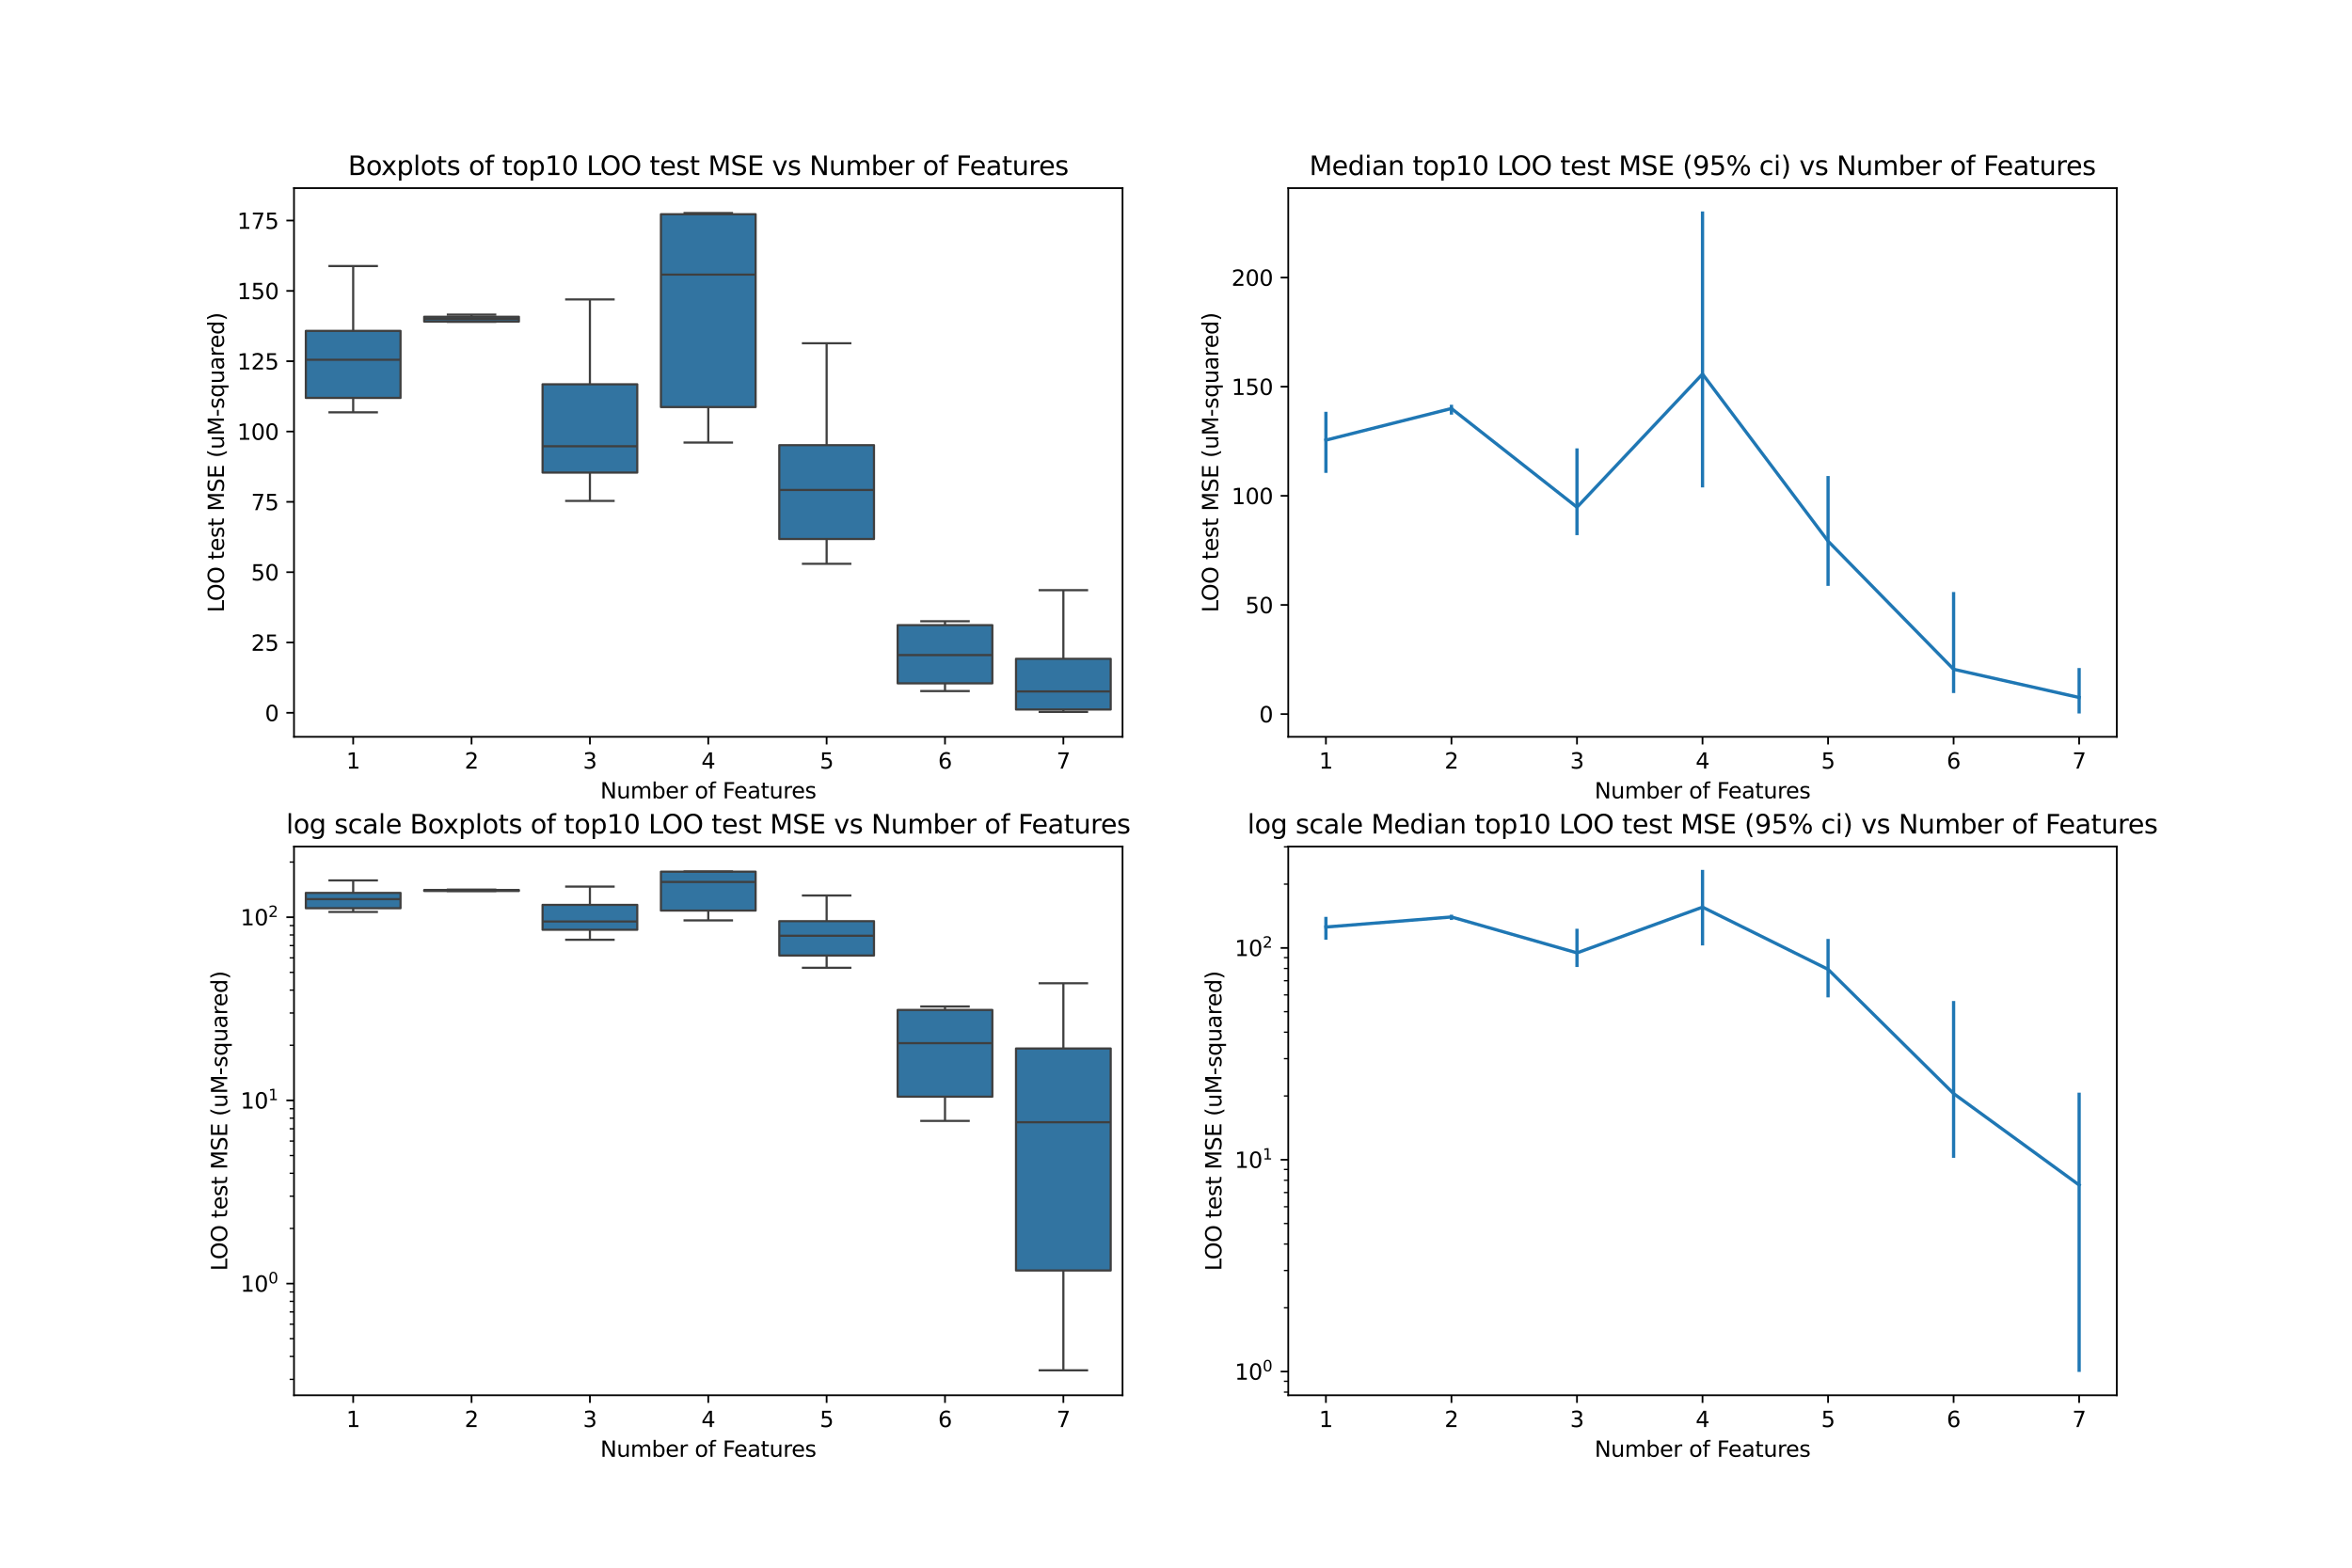 <?xml version="1.0" encoding="utf-8" standalone="no"?>
<!DOCTYPE svg PUBLIC "-//W3C//DTD SVG 1.1//EN"
  "http://www.w3.org/Graphics/SVG/1.1/DTD/svg11.dtd">
<svg xmlns:xlink="http://www.w3.org/1999/xlink" width="1080pt" height="720pt" viewBox="0 0 1080 720" xmlns="http://www.w3.org/2000/svg" version="1.1">
 <defs>
  <style type="text/css">*{stroke-linejoin: round; stroke-linecap: butt}</style>
 </defs>
 <g id="figure_1">
  <g id="patch_1">
   <path d="M 0 720 
L 1080 720 
L 1080 0 
L 0 0 
z
" style="fill: #ffffff"/>
  </g>
  <g id="axes_1">
   <g id="patch_2">
    <path d="M 135 338.4 
L 515.455 338.4 
L 515.455 86.4 
L 135 86.4 
z
" style="fill: #ffffff"/>
   </g>
   <g id="matplotlib.axis_1">
    <g id="xtick_1">
     <g id="line2d_1">
      <defs>
       <path id="m0be78f3ad2" d="M 0 0 
L 0 3.5 
" style="stroke: #000000; stroke-width: 0.8"/>
      </defs>
      <g>
       <use xlink:href="#m0be78f3ad2" x="162.175" y="338.4" style="stroke: #000000; stroke-width: 0.8"/>
      </g>
     </g>
     <g id="text_1">
      <!-- 1 -->
      <g transform="translate(158.994 352.998) scale(0.1 -0.1)">
       <defs>
        <path id="DejaVuSans-31" d="M 794 531 
L 1825 531 
L 1825 4091 
L 703 3866 
L 703 4441 
L 1819 4666 
L 2450 4666 
L 2450 531 
L 3481 531 
L 3481 0 
L 794 0 
L 794 531 
z
" transform="scale(0.016)"/>
       </defs>
       <use xlink:href="#DejaVuSans-31"/>
      </g>
     </g>
    </g>
    <g id="xtick_2">
     <g id="line2d_2">
      <g>
       <use xlink:href="#m0be78f3ad2" x="216.526" y="338.4" style="stroke: #000000; stroke-width: 0.8"/>
      </g>
     </g>
     <g id="text_2">
      <!-- 2 -->
      <g transform="translate(213.345 352.998) scale(0.1 -0.1)">
       <defs>
        <path id="DejaVuSans-32" d="M 1228 531 
L 3431 531 
L 3431 0 
L 469 0 
L 469 531 
Q 828 903 1448 1529 
Q 2069 2156 2228 2338 
Q 2531 2678 2651 2914 
Q 2772 3150 2772 3378 
Q 2772 3750 2511 3984 
Q 2250 4219 1831 4219 
Q 1534 4219 1204 4116 
Q 875 4013 500 3803 
L 500 4441 
Q 881 4594 1212 4672 
Q 1544 4750 1819 4750 
Q 2544 4750 2975 4387 
Q 3406 4025 3406 3419 
Q 3406 3131 3298 2873 
Q 3191 2616 2906 2266 
Q 2828 2175 2409 1742 
Q 1991 1309 1228 531 
z
" transform="scale(0.016)"/>
       </defs>
       <use xlink:href="#DejaVuSans-32"/>
      </g>
     </g>
    </g>
    <g id="xtick_3">
     <g id="line2d_3">
      <g>
       <use xlink:href="#m0be78f3ad2" x="270.877" y="338.4" style="stroke: #000000; stroke-width: 0.8"/>
      </g>
     </g>
     <g id="text_3">
      <!-- 3 -->
      <g transform="translate(267.695 352.998) scale(0.1 -0.1)">
       <defs>
        <path id="DejaVuSans-33" d="M 2597 2516 
Q 3050 2419 3304 2112 
Q 3559 1806 3559 1356 
Q 3559 666 3084 287 
Q 2609 -91 1734 -91 
Q 1441 -91 1130 -33 
Q 819 25 488 141 
L 488 750 
Q 750 597 1062 519 
Q 1375 441 1716 441 
Q 2309 441 2620 675 
Q 2931 909 2931 1356 
Q 2931 1769 2642 2001 
Q 2353 2234 1838 2234 
L 1294 2234 
L 1294 2753 
L 1863 2753 
Q 2328 2753 2575 2939 
Q 2822 3125 2822 3475 
Q 2822 3834 2567 4026 
Q 2313 4219 1838 4219 
Q 1578 4219 1281 4162 
Q 984 4106 628 3988 
L 628 4550 
Q 988 4650 1302 4700 
Q 1616 4750 1894 4750 
Q 2613 4750 3031 4423 
Q 3450 4097 3450 3541 
Q 3450 3153 3228 2886 
Q 3006 2619 2597 2516 
z
" transform="scale(0.016)"/>
       </defs>
       <use xlink:href="#DejaVuSans-33"/>
      </g>
     </g>
    </g>
    <g id="xtick_4">
     <g id="line2d_4">
      <g>
       <use xlink:href="#m0be78f3ad2" x="325.227" y="338.4" style="stroke: #000000; stroke-width: 0.8"/>
      </g>
     </g>
     <g id="text_4">
      <!-- 4 -->
      <g transform="translate(322.046 352.998) scale(0.1 -0.1)">
       <defs>
        <path id="DejaVuSans-34" d="M 2419 4116 
L 825 1625 
L 2419 1625 
L 2419 4116 
z
M 2253 4666 
L 3047 4666 
L 3047 1625 
L 3713 1625 
L 3713 1100 
L 3047 1100 
L 3047 0 
L 2419 0 
L 2419 1100 
L 313 1100 
L 313 1709 
L 2253 4666 
z
" transform="scale(0.016)"/>
       </defs>
       <use xlink:href="#DejaVuSans-34"/>
      </g>
     </g>
    </g>
    <g id="xtick_5">
     <g id="line2d_5">
      <g>
       <use xlink:href="#m0be78f3ad2" x="379.578" y="338.4" style="stroke: #000000; stroke-width: 0.8"/>
      </g>
     </g>
     <g id="text_5">
      <!-- 5 -->
      <g transform="translate(376.397 352.998) scale(0.1 -0.1)">
       <defs>
        <path id="DejaVuSans-35" d="M 691 4666 
L 3169 4666 
L 3169 4134 
L 1269 4134 
L 1269 2991 
Q 1406 3038 1543 3061 
Q 1681 3084 1819 3084 
Q 2600 3084 3056 2656 
Q 3513 2228 3513 1497 
Q 3513 744 3044 326 
Q 2575 -91 1722 -91 
Q 1428 -91 1123 -41 
Q 819 9 494 109 
L 494 744 
Q 775 591 1075 516 
Q 1375 441 1709 441 
Q 2250 441 2565 725 
Q 2881 1009 2881 1497 
Q 2881 1984 2565 2268 
Q 2250 2553 1709 2553 
Q 1456 2553 1204 2497 
Q 953 2441 691 2322 
L 691 4666 
z
" transform="scale(0.016)"/>
       </defs>
       <use xlink:href="#DejaVuSans-35"/>
      </g>
     </g>
    </g>
    <g id="xtick_6">
     <g id="line2d_6">
      <g>
       <use xlink:href="#m0be78f3ad2" x="433.929" y="338.4" style="stroke: #000000; stroke-width: 0.8"/>
      </g>
     </g>
     <g id="text_6">
      <!-- 6 -->
      <g transform="translate(430.747 352.998) scale(0.1 -0.1)">
       <defs>
        <path id="DejaVuSans-36" d="M 2113 2584 
Q 1688 2584 1439 2293 
Q 1191 2003 1191 1497 
Q 1191 994 1439 701 
Q 1688 409 2113 409 
Q 2538 409 2786 701 
Q 3034 994 3034 1497 
Q 3034 2003 2786 2293 
Q 2538 2584 2113 2584 
z
M 3366 4563 
L 3366 3988 
Q 3128 4100 2886 4159 
Q 2644 4219 2406 4219 
Q 1781 4219 1451 3797 
Q 1122 3375 1075 2522 
Q 1259 2794 1537 2939 
Q 1816 3084 2150 3084 
Q 2853 3084 3261 2657 
Q 3669 2231 3669 1497 
Q 3669 778 3244 343 
Q 2819 -91 2113 -91 
Q 1303 -91 875 529 
Q 447 1150 447 2328 
Q 447 3434 972 4092 
Q 1497 4750 2381 4750 
Q 2619 4750 2861 4703 
Q 3103 4656 3366 4563 
z
" transform="scale(0.016)"/>
       </defs>
       <use xlink:href="#DejaVuSans-36"/>
      </g>
     </g>
    </g>
    <g id="xtick_7">
     <g id="line2d_7">
      <g>
       <use xlink:href="#m0be78f3ad2" x="488.279" y="338.4" style="stroke: #000000; stroke-width: 0.8"/>
      </g>
     </g>
     <g id="text_7">
      <!-- 7 -->
      <g transform="translate(485.098 352.998) scale(0.1 -0.1)">
       <defs>
        <path id="DejaVuSans-37" d="M 525 4666 
L 3525 4666 
L 3525 4397 
L 1831 0 
L 1172 0 
L 2766 4134 
L 525 4134 
L 525 4666 
z
" transform="scale(0.016)"/>
       </defs>
       <use xlink:href="#DejaVuSans-37"/>
      </g>
     </g>
    </g>
    <g id="text_8">
     <!-- Number of Features -->
     <g transform="translate(275.649 366.677) scale(0.1 -0.1)">
      <defs>
       <path id="DejaVuSans-4e" d="M 628 4666 
L 1478 4666 
L 3547 763 
L 3547 4666 
L 4159 4666 
L 4159 0 
L 3309 0 
L 1241 3903 
L 1241 0 
L 628 0 
L 628 4666 
z
" transform="scale(0.016)"/>
       <path id="DejaVuSans-75" d="M 544 1381 
L 544 3500 
L 1119 3500 
L 1119 1403 
Q 1119 906 1312 657 
Q 1506 409 1894 409 
Q 2359 409 2629 706 
Q 2900 1003 2900 1516 
L 2900 3500 
L 3475 3500 
L 3475 0 
L 2900 0 
L 2900 538 
Q 2691 219 2414 64 
Q 2138 -91 1772 -91 
Q 1169 -91 856 284 
Q 544 659 544 1381 
z
M 1991 3584 
L 1991 3584 
z
" transform="scale(0.016)"/>
       <path id="DejaVuSans-6d" d="M 3328 2828 
Q 3544 3216 3844 3400 
Q 4144 3584 4550 3584 
Q 5097 3584 5394 3201 
Q 5691 2819 5691 2113 
L 5691 0 
L 5113 0 
L 5113 2094 
Q 5113 2597 4934 2840 
Q 4756 3084 4391 3084 
Q 3944 3084 3684 2787 
Q 3425 2491 3425 1978 
L 3425 0 
L 2847 0 
L 2847 2094 
Q 2847 2600 2669 2842 
Q 2491 3084 2119 3084 
Q 1678 3084 1418 2786 
Q 1159 2488 1159 1978 
L 1159 0 
L 581 0 
L 581 3500 
L 1159 3500 
L 1159 2956 
Q 1356 3278 1631 3431 
Q 1906 3584 2284 3584 
Q 2666 3584 2933 3390 
Q 3200 3197 3328 2828 
z
" transform="scale(0.016)"/>
       <path id="DejaVuSans-62" d="M 3116 1747 
Q 3116 2381 2855 2742 
Q 2594 3103 2138 3103 
Q 1681 3103 1420 2742 
Q 1159 2381 1159 1747 
Q 1159 1113 1420 752 
Q 1681 391 2138 391 
Q 2594 391 2855 752 
Q 3116 1113 3116 1747 
z
M 1159 2969 
Q 1341 3281 1617 3432 
Q 1894 3584 2278 3584 
Q 2916 3584 3314 3078 
Q 3713 2572 3713 1747 
Q 3713 922 3314 415 
Q 2916 -91 2278 -91 
Q 1894 -91 1617 61 
Q 1341 213 1159 525 
L 1159 0 
L 581 0 
L 581 4863 
L 1159 4863 
L 1159 2969 
z
" transform="scale(0.016)"/>
       <path id="DejaVuSans-65" d="M 3597 1894 
L 3597 1613 
L 953 1613 
Q 991 1019 1311 708 
Q 1631 397 2203 397 
Q 2534 397 2845 478 
Q 3156 559 3463 722 
L 3463 178 
Q 3153 47 2828 -22 
Q 2503 -91 2169 -91 
Q 1331 -91 842 396 
Q 353 884 353 1716 
Q 353 2575 817 3079 
Q 1281 3584 2069 3584 
Q 2775 3584 3186 3129 
Q 3597 2675 3597 1894 
z
M 3022 2063 
Q 3016 2534 2758 2815 
Q 2500 3097 2075 3097 
Q 1594 3097 1305 2825 
Q 1016 2553 972 2059 
L 3022 2063 
z
" transform="scale(0.016)"/>
       <path id="DejaVuSans-72" d="M 2631 2963 
Q 2534 3019 2420 3045 
Q 2306 3072 2169 3072 
Q 1681 3072 1420 2755 
Q 1159 2438 1159 1844 
L 1159 0 
L 581 0 
L 581 3500 
L 1159 3500 
L 1159 2956 
Q 1341 3275 1631 3429 
Q 1922 3584 2338 3584 
Q 2397 3584 2469 3576 
Q 2541 3569 2628 3553 
L 2631 2963 
z
" transform="scale(0.016)"/>
       <path id="DejaVuSans-20" transform="scale(0.016)"/>
       <path id="DejaVuSans-6f" d="M 1959 3097 
Q 1497 3097 1228 2736 
Q 959 2375 959 1747 
Q 959 1119 1226 758 
Q 1494 397 1959 397 
Q 2419 397 2687 759 
Q 2956 1122 2956 1747 
Q 2956 2369 2687 2733 
Q 2419 3097 1959 3097 
z
M 1959 3584 
Q 2709 3584 3137 3096 
Q 3566 2609 3566 1747 
Q 3566 888 3137 398 
Q 2709 -91 1959 -91 
Q 1206 -91 779 398 
Q 353 888 353 1747 
Q 353 2609 779 3096 
Q 1206 3584 1959 3584 
z
" transform="scale(0.016)"/>
       <path id="DejaVuSans-66" d="M 2375 4863 
L 2375 4384 
L 1825 4384 
Q 1516 4384 1395 4259 
Q 1275 4134 1275 3809 
L 1275 3500 
L 2222 3500 
L 2222 3053 
L 1275 3053 
L 1275 0 
L 697 0 
L 697 3053 
L 147 3053 
L 147 3500 
L 697 3500 
L 697 3744 
Q 697 4328 969 4595 
Q 1241 4863 1831 4863 
L 2375 4863 
z
" transform="scale(0.016)"/>
       <path id="DejaVuSans-46" d="M 628 4666 
L 3309 4666 
L 3309 4134 
L 1259 4134 
L 1259 2759 
L 3109 2759 
L 3109 2228 
L 1259 2228 
L 1259 0 
L 628 0 
L 628 4666 
z
" transform="scale(0.016)"/>
       <path id="DejaVuSans-61" d="M 2194 1759 
Q 1497 1759 1228 1600 
Q 959 1441 959 1056 
Q 959 750 1161 570 
Q 1363 391 1709 391 
Q 2188 391 2477 730 
Q 2766 1069 2766 1631 
L 2766 1759 
L 2194 1759 
z
M 3341 1997 
L 3341 0 
L 2766 0 
L 2766 531 
Q 2569 213 2275 61 
Q 1981 -91 1556 -91 
Q 1019 -91 701 211 
Q 384 513 384 1019 
Q 384 1609 779 1909 
Q 1175 2209 1959 2209 
L 2766 2209 
L 2766 2266 
Q 2766 2663 2505 2880 
Q 2244 3097 1772 3097 
Q 1472 3097 1187 3025 
Q 903 2953 641 2809 
L 641 3341 
Q 956 3463 1253 3523 
Q 1550 3584 1831 3584 
Q 2591 3584 2966 3190 
Q 3341 2797 3341 1997 
z
" transform="scale(0.016)"/>
       <path id="DejaVuSans-74" d="M 1172 4494 
L 1172 3500 
L 2356 3500 
L 2356 3053 
L 1172 3053 
L 1172 1153 
Q 1172 725 1289 603 
Q 1406 481 1766 481 
L 2356 481 
L 2356 0 
L 1766 0 
Q 1100 0 847 248 
Q 594 497 594 1153 
L 594 3053 
L 172 3053 
L 172 3500 
L 594 3500 
L 594 4494 
L 1172 4494 
z
" transform="scale(0.016)"/>
       <path id="DejaVuSans-73" d="M 2834 3397 
L 2834 2853 
Q 2591 2978 2328 3040 
Q 2066 3103 1784 3103 
Q 1356 3103 1142 2972 
Q 928 2841 928 2578 
Q 928 2378 1081 2264 
Q 1234 2150 1697 2047 
L 1894 2003 
Q 2506 1872 2764 1633 
Q 3022 1394 3022 966 
Q 3022 478 2636 193 
Q 2250 -91 1575 -91 
Q 1294 -91 989 -36 
Q 684 19 347 128 
L 347 722 
Q 666 556 975 473 
Q 1284 391 1588 391 
Q 1994 391 2212 530 
Q 2431 669 2431 922 
Q 2431 1156 2273 1281 
Q 2116 1406 1581 1522 
L 1381 1569 
Q 847 1681 609 1914 
Q 372 2147 372 2553 
Q 372 3047 722 3315 
Q 1072 3584 1716 3584 
Q 2034 3584 2315 3537 
Q 2597 3491 2834 3397 
z
" transform="scale(0.016)"/>
      </defs>
      <use xlink:href="#DejaVuSans-4e"/>
      <use xlink:href="#DejaVuSans-75" transform="translate(74.805 0)"/>
      <use xlink:href="#DejaVuSans-6d" transform="translate(138.184 0)"/>
      <use xlink:href="#DejaVuSans-62" transform="translate(235.596 0)"/>
      <use xlink:href="#DejaVuSans-65" transform="translate(299.072 0)"/>
      <use xlink:href="#DejaVuSans-72" transform="translate(360.596 0)"/>
      <use xlink:href="#DejaVuSans-20" transform="translate(401.709 0)"/>
      <use xlink:href="#DejaVuSans-6f" transform="translate(433.496 0)"/>
      <use xlink:href="#DejaVuSans-66" transform="translate(494.678 0)"/>
      <use xlink:href="#DejaVuSans-20" transform="translate(529.883 0)"/>
      <use xlink:href="#DejaVuSans-46" transform="translate(561.67 0)"/>
      <use xlink:href="#DejaVuSans-65" transform="translate(613.689 0)"/>
      <use xlink:href="#DejaVuSans-61" transform="translate(675.213 0)"/>
      <use xlink:href="#DejaVuSans-74" transform="translate(736.492 0)"/>
      <use xlink:href="#DejaVuSans-75" transform="translate(775.701 0)"/>
      <use xlink:href="#DejaVuSans-72" transform="translate(839.08 0)"/>
      <use xlink:href="#DejaVuSans-65" transform="translate(877.943 0)"/>
      <use xlink:href="#DejaVuSans-73" transform="translate(939.467 0)"/>
     </g>
    </g>
   </g>
   <g id="matplotlib.axis_2">
    <g id="ytick_1">
     <g id="line2d_8">
      <defs>
       <path id="mab53cb6f6d" d="M 0 0 
L -3.5 0 
" style="stroke: #000000; stroke-width: 0.8"/>
      </defs>
      <g>
       <use xlink:href="#mab53cb6f6d" x="135" y="327.38" style="stroke: #000000; stroke-width: 0.8"/>
      </g>
     </g>
     <g id="text_9">
      <!-- 0 -->
      <g transform="translate(121.638 331.179) scale(0.1 -0.1)">
       <defs>
        <path id="DejaVuSans-30" d="M 2034 4250 
Q 1547 4250 1301 3770 
Q 1056 3291 1056 2328 
Q 1056 1369 1301 889 
Q 1547 409 2034 409 
Q 2525 409 2770 889 
Q 3016 1369 3016 2328 
Q 3016 3291 2770 3770 
Q 2525 4250 2034 4250 
z
M 2034 4750 
Q 2819 4750 3233 4129 
Q 3647 3509 3647 2328 
Q 3647 1150 3233 529 
Q 2819 -91 2034 -91 
Q 1250 -91 836 529 
Q 422 1150 422 2328 
Q 422 3509 836 4129 
Q 1250 4750 2034 4750 
z
" transform="scale(0.016)"/>
       </defs>
       <use xlink:href="#DejaVuSans-30"/>
      </g>
     </g>
    </g>
    <g id="ytick_2">
     <g id="line2d_9">
      <g>
       <use xlink:href="#mab53cb6f6d" x="135" y="295.082" style="stroke: #000000; stroke-width: 0.8"/>
      </g>
     </g>
     <g id="text_10">
      <!-- 25 -->
      <g transform="translate(115.275 298.882) scale(0.1 -0.1)">
       <use xlink:href="#DejaVuSans-32"/>
       <use xlink:href="#DejaVuSans-35" transform="translate(63.623 0)"/>
      </g>
     </g>
    </g>
    <g id="ytick_3">
     <g id="line2d_10">
      <g>
       <use xlink:href="#mab53cb6f6d" x="135" y="262.785" style="stroke: #000000; stroke-width: 0.8"/>
      </g>
     </g>
     <g id="text_11">
      <!-- 50 -->
      <g transform="translate(115.275 266.584) scale(0.1 -0.1)">
       <use xlink:href="#DejaVuSans-35"/>
       <use xlink:href="#DejaVuSans-30" transform="translate(63.623 0)"/>
      </g>
     </g>
    </g>
    <g id="ytick_4">
     <g id="line2d_11">
      <g>
       <use xlink:href="#mab53cb6f6d" x="135" y="230.488" style="stroke: #000000; stroke-width: 0.8"/>
      </g>
     </g>
     <g id="text_12">
      <!-- 75 -->
      <g transform="translate(115.275 234.287) scale(0.1 -0.1)">
       <use xlink:href="#DejaVuSans-37"/>
       <use xlink:href="#DejaVuSans-35" transform="translate(63.623 0)"/>
      </g>
     </g>
    </g>
    <g id="ytick_5">
     <g id="line2d_12">
      <g>
       <use xlink:href="#mab53cb6f6d" x="135" y="198.19" style="stroke: #000000; stroke-width: 0.8"/>
      </g>
     </g>
     <g id="text_13">
      <!-- 100 -->
      <g transform="translate(108.912 201.989) scale(0.1 -0.1)">
       <use xlink:href="#DejaVuSans-31"/>
       <use xlink:href="#DejaVuSans-30" transform="translate(63.623 0)"/>
       <use xlink:href="#DejaVuSans-30" transform="translate(127.246 0)"/>
      </g>
     </g>
    </g>
    <g id="ytick_6">
     <g id="line2d_13">
      <g>
       <use xlink:href="#mab53cb6f6d" x="135" y="165.893" style="stroke: #000000; stroke-width: 0.8"/>
      </g>
     </g>
     <g id="text_14">
      <!-- 125 -->
      <g transform="translate(108.912 169.692) scale(0.1 -0.1)">
       <use xlink:href="#DejaVuSans-31"/>
       <use xlink:href="#DejaVuSans-32" transform="translate(63.623 0)"/>
       <use xlink:href="#DejaVuSans-35" transform="translate(127.246 0)"/>
      </g>
     </g>
    </g>
    <g id="ytick_7">
     <g id="line2d_14">
      <g>
       <use xlink:href="#mab53cb6f6d" x="135" y="133.595" style="stroke: #000000; stroke-width: 0.8"/>
      </g>
     </g>
     <g id="text_15">
      <!-- 150 -->
      <g transform="translate(108.912 137.394) scale(0.1 -0.1)">
       <use xlink:href="#DejaVuSans-31"/>
       <use xlink:href="#DejaVuSans-35" transform="translate(63.623 0)"/>
       <use xlink:href="#DejaVuSans-30" transform="translate(127.246 0)"/>
      </g>
     </g>
    </g>
    <g id="ytick_8">
     <g id="line2d_15">
      <g>
       <use xlink:href="#mab53cb6f6d" x="135" y="101.298" style="stroke: #000000; stroke-width: 0.8"/>
      </g>
     </g>
     <g id="text_16">
      <!-- 175 -->
      <g transform="translate(108.912 105.097) scale(0.1 -0.1)">
       <use xlink:href="#DejaVuSans-31"/>
       <use xlink:href="#DejaVuSans-37" transform="translate(63.623 0)"/>
       <use xlink:href="#DejaVuSans-35" transform="translate(127.246 0)"/>
      </g>
     </g>
    </g>
    <g id="text_17">
     <!-- LOO test MSE (uM-squared) -->
     <g transform="translate(102.833 281.287) rotate(-90) scale(0.1 -0.1)">
      <defs>
       <path id="DejaVuSans-4c" d="M 628 4666 
L 1259 4666 
L 1259 531 
L 3531 531 
L 3531 0 
L 628 0 
L 628 4666 
z
" transform="scale(0.016)"/>
       <path id="DejaVuSans-4f" d="M 2522 4238 
Q 1834 4238 1429 3725 
Q 1025 3213 1025 2328 
Q 1025 1447 1429 934 
Q 1834 422 2522 422 
Q 3209 422 3611 934 
Q 4013 1447 4013 2328 
Q 4013 3213 3611 3725 
Q 3209 4238 2522 4238 
z
M 2522 4750 
Q 3503 4750 4090 4092 
Q 4678 3434 4678 2328 
Q 4678 1225 4090 567 
Q 3503 -91 2522 -91 
Q 1538 -91 948 565 
Q 359 1222 359 2328 
Q 359 3434 948 4092 
Q 1538 4750 2522 4750 
z
" transform="scale(0.016)"/>
       <path id="DejaVuSans-4d" d="M 628 4666 
L 1569 4666 
L 2759 1491 
L 3956 4666 
L 4897 4666 
L 4897 0 
L 4281 0 
L 4281 4097 
L 3078 897 
L 2444 897 
L 1241 4097 
L 1241 0 
L 628 0 
L 628 4666 
z
" transform="scale(0.016)"/>
       <path id="DejaVuSans-53" d="M 3425 4513 
L 3425 3897 
Q 3066 4069 2747 4153 
Q 2428 4238 2131 4238 
Q 1616 4238 1336 4038 
Q 1056 3838 1056 3469 
Q 1056 3159 1242 3001 
Q 1428 2844 1947 2747 
L 2328 2669 
Q 3034 2534 3370 2195 
Q 3706 1856 3706 1288 
Q 3706 609 3251 259 
Q 2797 -91 1919 -91 
Q 1588 -91 1214 -16 
Q 841 59 441 206 
L 441 856 
Q 825 641 1194 531 
Q 1563 422 1919 422 
Q 2459 422 2753 634 
Q 3047 847 3047 1241 
Q 3047 1584 2836 1778 
Q 2625 1972 2144 2069 
L 1759 2144 
Q 1053 2284 737 2584 
Q 422 2884 422 3419 
Q 422 4038 858 4394 
Q 1294 4750 2059 4750 
Q 2388 4750 2728 4690 
Q 3069 4631 3425 4513 
z
" transform="scale(0.016)"/>
       <path id="DejaVuSans-45" d="M 628 4666 
L 3578 4666 
L 3578 4134 
L 1259 4134 
L 1259 2753 
L 3481 2753 
L 3481 2222 
L 1259 2222 
L 1259 531 
L 3634 531 
L 3634 0 
L 628 0 
L 628 4666 
z
" transform="scale(0.016)"/>
       <path id="DejaVuSans-28" d="M 1984 4856 
Q 1566 4138 1362 3434 
Q 1159 2731 1159 2009 
Q 1159 1288 1364 580 
Q 1569 -128 1984 -844 
L 1484 -844 
Q 1016 -109 783 600 
Q 550 1309 550 2009 
Q 550 2706 781 3412 
Q 1013 4119 1484 4856 
L 1984 4856 
z
" transform="scale(0.016)"/>
       <path id="DejaVuSans-2d" d="M 313 2009 
L 1997 2009 
L 1997 1497 
L 313 1497 
L 313 2009 
z
" transform="scale(0.016)"/>
       <path id="DejaVuSans-71" d="M 947 1747 
Q 947 1113 1208 752 
Q 1469 391 1925 391 
Q 2381 391 2643 752 
Q 2906 1113 2906 1747 
Q 2906 2381 2643 2742 
Q 2381 3103 1925 3103 
Q 1469 3103 1208 2742 
Q 947 2381 947 1747 
z
M 2906 525 
Q 2725 213 2448 61 
Q 2172 -91 1784 -91 
Q 1150 -91 751 415 
Q 353 922 353 1747 
Q 353 2572 751 3078 
Q 1150 3584 1784 3584 
Q 2172 3584 2448 3432 
Q 2725 3281 2906 2969 
L 2906 3500 
L 3481 3500 
L 3481 -1331 
L 2906 -1331 
L 2906 525 
z
" transform="scale(0.016)"/>
       <path id="DejaVuSans-64" d="M 2906 2969 
L 2906 4863 
L 3481 4863 
L 3481 0 
L 2906 0 
L 2906 525 
Q 2725 213 2448 61 
Q 2172 -91 1784 -91 
Q 1150 -91 751 415 
Q 353 922 353 1747 
Q 353 2572 751 3078 
Q 1150 3584 1784 3584 
Q 2172 3584 2448 3432 
Q 2725 3281 2906 2969 
z
M 947 1747 
Q 947 1113 1208 752 
Q 1469 391 1925 391 
Q 2381 391 2643 752 
Q 2906 1113 2906 1747 
Q 2906 2381 2643 2742 
Q 2381 3103 1925 3103 
Q 1469 3103 1208 2742 
Q 947 2381 947 1747 
z
" transform="scale(0.016)"/>
       <path id="DejaVuSans-29" d="M 513 4856 
L 1013 4856 
Q 1481 4119 1714 3412 
Q 1947 2706 1947 2009 
Q 1947 1309 1714 600 
Q 1481 -109 1013 -844 
L 513 -844 
Q 928 -128 1133 580 
Q 1338 1288 1338 2009 
Q 1338 2731 1133 3434 
Q 928 4138 513 4856 
z
" transform="scale(0.016)"/>
      </defs>
      <use xlink:href="#DejaVuSans-4c"/>
      <use xlink:href="#DejaVuSans-4f" transform="translate(52.088 0)"/>
      <use xlink:href="#DejaVuSans-4f" transform="translate(130.799 0)"/>
      <use xlink:href="#DejaVuSans-20" transform="translate(209.51 0)"/>
      <use xlink:href="#DejaVuSans-74" transform="translate(241.297 0)"/>
      <use xlink:href="#DejaVuSans-65" transform="translate(280.506 0)"/>
      <use xlink:href="#DejaVuSans-73" transform="translate(342.029 0)"/>
      <use xlink:href="#DejaVuSans-74" transform="translate(394.129 0)"/>
      <use xlink:href="#DejaVuSans-20" transform="translate(433.338 0)"/>
      <use xlink:href="#DejaVuSans-4d" transform="translate(465.125 0)"/>
      <use xlink:href="#DejaVuSans-53" transform="translate(551.404 0)"/>
      <use xlink:href="#DejaVuSans-45" transform="translate(614.881 0)"/>
      <use xlink:href="#DejaVuSans-20" transform="translate(678.064 0)"/>
      <use xlink:href="#DejaVuSans-28" transform="translate(709.852 0)"/>
      <use xlink:href="#DejaVuSans-75" transform="translate(748.865 0)"/>
      <use xlink:href="#DejaVuSans-4d" transform="translate(812.244 0)"/>
      <use xlink:href="#DejaVuSans-2d" transform="translate(898.523 0)"/>
      <use xlink:href="#DejaVuSans-73" transform="translate(934.607 0)"/>
      <use xlink:href="#DejaVuSans-71" transform="translate(986.707 0)"/>
      <use xlink:href="#DejaVuSans-75" transform="translate(1050.184 0)"/>
      <use xlink:href="#DejaVuSans-61" transform="translate(1113.562 0)"/>
      <use xlink:href="#DejaVuSans-72" transform="translate(1174.842 0)"/>
      <use xlink:href="#DejaVuSans-65" transform="translate(1213.705 0)"/>
      <use xlink:href="#DejaVuSans-64" transform="translate(1275.229 0)"/>
      <use xlink:href="#DejaVuSans-29" transform="translate(1338.705 0)"/>
     </g>
    </g>
   </g>
   <g id="patch_3">
    <path d="M 140.435 182.757 
L 183.916 182.757 
L 183.916 151.973 
L 140.435 151.973 
L 140.435 182.757 
z
" clip-path="url(#p0403259b2b)" style="fill: #3274a1; stroke: #3f3f3f; stroke-linejoin: miter"/>
   </g>
   <g id="line2d_16">
    <path d="M 162.175 182.757 
L 162.175 189.367 
" clip-path="url(#p0403259b2b)" style="fill: none; stroke: #3f3f3f"/>
   </g>
   <g id="line2d_17">
    <path d="M 162.175 151.973 
L 162.175 122.194 
" clip-path="url(#p0403259b2b)" style="fill: none; stroke: #3f3f3f"/>
   </g>
   <g id="line2d_18">
    <path d="M 151.305 189.367 
L 173.045 189.367 
" clip-path="url(#p0403259b2b)" style="fill: none; stroke: #3f3f3f; stroke-linecap: square"/>
   </g>
   <g id="line2d_19">
    <path d="M 151.305 122.194 
L 173.045 122.194 
" clip-path="url(#p0403259b2b)" style="fill: none; stroke: #3f3f3f; stroke-linecap: square"/>
   </g>
   <g id="patch_4">
    <path d="M 194.786 147.693 
L 238.266 147.693 
L 238.266 145.481 
L 194.786 145.481 
L 194.786 147.693 
z
" clip-path="url(#p0403259b2b)" style="fill: #3274a1; stroke: #3f3f3f; stroke-linejoin: miter"/>
   </g>
   <g id="line2d_20">
    <path d="M 216.526 147.693 
L 216.526 147.79 
" clip-path="url(#p0403259b2b)" style="fill: none; stroke: #3f3f3f"/>
   </g>
   <g id="line2d_21">
    <path d="M 216.526 145.481 
L 216.526 144.512 
" clip-path="url(#p0403259b2b)" style="fill: none; stroke: #3f3f3f"/>
   </g>
   <g id="line2d_22">
    <path d="M 205.656 147.79 
L 227.396 147.79 
" clip-path="url(#p0403259b2b)" style="fill: none; stroke: #3f3f3f; stroke-linecap: square"/>
   </g>
   <g id="line2d_23">
    <path d="M 205.656 144.512 
L 227.396 144.512 
" clip-path="url(#p0403259b2b)" style="fill: none; stroke: #3f3f3f; stroke-linecap: square"/>
   </g>
   <g id="patch_5">
    <path d="M 249.136 217.046 
L 292.617 217.046 
L 292.617 176.496 
L 249.136 176.496 
L 249.136 217.046 
z
" clip-path="url(#p0403259b2b)" style="fill: #3274a1; stroke: #3f3f3f; stroke-linejoin: miter"/>
   </g>
   <g id="line2d_24">
    <path d="M 270.877 217.046 
L 270.877 230.055 
" clip-path="url(#p0403259b2b)" style="fill: none; stroke: #3f3f3f"/>
   </g>
   <g id="line2d_25">
    <path d="M 270.877 176.496 
L 270.877 137.517 
" clip-path="url(#p0403259b2b)" style="fill: none; stroke: #3f3f3f"/>
   </g>
   <g id="line2d_26">
    <path d="M 260.006 230.055 
L 281.747 230.055 
" clip-path="url(#p0403259b2b)" style="fill: none; stroke: #3f3f3f; stroke-linecap: square"/>
   </g>
   <g id="line2d_27">
    <path d="M 260.006 137.517 
L 281.747 137.517 
" clip-path="url(#p0403259b2b)" style="fill: none; stroke: #3f3f3f; stroke-linecap: square"/>
   </g>
   <g id="patch_6">
    <path d="M 303.487 186.955 
L 346.968 186.955 
L 346.968 98.392 
L 303.487 98.392 
L 303.487 186.955 
z
" clip-path="url(#p0403259b2b)" style="fill: #3274a1; stroke: #3f3f3f; stroke-linejoin: miter"/>
   </g>
   <g id="line2d_28">
    <path d="M 325.227 186.955 
L 325.227 203.249 
" clip-path="url(#p0403259b2b)" style="fill: none; stroke: #3f3f3f"/>
   </g>
   <g id="line2d_29">
    <path d="M 325.227 98.392 
L 325.227 97.855 
" clip-path="url(#p0403259b2b)" style="fill: none; stroke: #3f3f3f"/>
   </g>
   <g id="line2d_30">
    <path d="M 314.357 203.249 
L 336.097 203.249 
" clip-path="url(#p0403259b2b)" style="fill: none; stroke: #3f3f3f; stroke-linecap: square"/>
   </g>
   <g id="line2d_31">
    <path d="M 314.357 97.855 
L 336.097 97.855 
" clip-path="url(#p0403259b2b)" style="fill: none; stroke: #3f3f3f; stroke-linecap: square"/>
   </g>
   <g id="patch_7">
    <path d="M 357.838 247.558 
L 401.318 247.558 
L 401.318 204.45 
L 357.838 204.45 
L 357.838 247.558 
z
" clip-path="url(#p0403259b2b)" style="fill: #3274a1; stroke: #3f3f3f; stroke-linejoin: miter"/>
   </g>
   <g id="line2d_32">
    <path d="M 379.578 247.558 
L 379.578 258.941 
" clip-path="url(#p0403259b2b)" style="fill: none; stroke: #3f3f3f"/>
   </g>
   <g id="line2d_33">
    <path d="M 379.578 204.45 
L 379.578 157.654 
" clip-path="url(#p0403259b2b)" style="fill: none; stroke: #3f3f3f"/>
   </g>
   <g id="line2d_34">
    <path d="M 368.708 258.941 
L 390.448 258.941 
" clip-path="url(#p0403259b2b)" style="fill: none; stroke: #3f3f3f; stroke-linecap: square"/>
   </g>
   <g id="line2d_35">
    <path d="M 368.708 157.654 
L 390.448 157.654 
" clip-path="url(#p0403259b2b)" style="fill: none; stroke: #3f3f3f; stroke-linecap: square"/>
   </g>
   <g id="patch_8">
    <path d="M 412.188 313.846 
L 455.669 313.846 
L 455.669 287.107 
L 412.188 287.107 
L 412.188 313.846 
z
" clip-path="url(#p0403259b2b)" style="fill: #3274a1; stroke: #3f3f3f; stroke-linejoin: miter"/>
   </g>
   <g id="line2d_36">
    <path d="M 433.929 313.846 
L 433.929 317.396 
" clip-path="url(#p0403259b2b)" style="fill: none; stroke: #3f3f3f"/>
   </g>
   <g id="line2d_37">
    <path d="M 433.929 287.107 
L 433.929 285.319 
" clip-path="url(#p0403259b2b)" style="fill: none; stroke: #3f3f3f"/>
   </g>
   <g id="line2d_38">
    <path d="M 423.058 317.396 
L 444.799 317.396 
" clip-path="url(#p0403259b2b)" style="fill: none; stroke: #3f3f3f; stroke-linecap: square"/>
   </g>
   <g id="line2d_39">
    <path d="M 423.058 285.319 
L 444.799 285.319 
" clip-path="url(#p0403259b2b)" style="fill: none; stroke: #3f3f3f; stroke-linecap: square"/>
   </g>
   <g id="patch_9">
    <path d="M 466.539 325.857 
L 510.019 325.857 
L 510.019 302.573 
L 466.539 302.573 
L 466.539 325.857 
z
" clip-path="url(#p0403259b2b)" style="fill: #3274a1; stroke: #3f3f3f; stroke-linejoin: miter"/>
   </g>
   <g id="line2d_40">
    <path d="M 488.279 325.857 
L 488.279 326.945 
" clip-path="url(#p0403259b2b)" style="fill: none; stroke: #3f3f3f"/>
   </g>
   <g id="line2d_41">
    <path d="M 488.279 302.573 
L 488.279 271.047 
" clip-path="url(#p0403259b2b)" style="fill: none; stroke: #3f3f3f"/>
   </g>
   <g id="line2d_42">
    <path d="M 477.409 326.945 
L 499.149 326.945 
" clip-path="url(#p0403259b2b)" style="fill: none; stroke: #3f3f3f; stroke-linecap: square"/>
   </g>
   <g id="line2d_43">
    <path d="M 477.409 271.047 
L 499.149 271.047 
" clip-path="url(#p0403259b2b)" style="fill: none; stroke: #3f3f3f; stroke-linecap: square"/>
   </g>
   <g id="line2d_44">
    <path d="M 140.435 165.228 
L 183.916 165.228 
" clip-path="url(#p0403259b2b)" style="fill: none; stroke: #3f3f3f"/>
   </g>
   <g id="line2d_45">
    <path d="M 194.786 146.527 
L 238.266 146.527 
" clip-path="url(#p0403259b2b)" style="fill: none; stroke: #3f3f3f"/>
   </g>
   <g id="line2d_46">
    <path d="M 249.136 204.948 
L 292.617 204.948 
" clip-path="url(#p0403259b2b)" style="fill: none; stroke: #3f3f3f"/>
   </g>
   <g id="line2d_47">
    <path d="M 303.487 126.118 
L 346.968 126.118 
" clip-path="url(#p0403259b2b)" style="fill: none; stroke: #3f3f3f"/>
   </g>
   <g id="line2d_48">
    <path d="M 357.838 225.02 
L 401.318 225.02 
" clip-path="url(#p0403259b2b)" style="fill: none; stroke: #3f3f3f"/>
   </g>
   <g id="line2d_49">
    <path d="M 412.188 300.854 
L 455.669 300.854 
" clip-path="url(#p0403259b2b)" style="fill: none; stroke: #3f3f3f"/>
   </g>
   <g id="line2d_50">
    <path d="M 466.539 317.563 
L 510.019 317.563 
" clip-path="url(#p0403259b2b)" style="fill: none; stroke: #3f3f3f"/>
   </g>
   <g id="patch_10">
    <path d="M 135 338.4 
L 135 86.4 
" style="fill: none; stroke: #000000; stroke-width: 0.8; stroke-linejoin: miter; stroke-linecap: square"/>
   </g>
   <g id="patch_11">
    <path d="M 515.455 338.4 
L 515.455 86.4 
" style="fill: none; stroke: #000000; stroke-width: 0.8; stroke-linejoin: miter; stroke-linecap: square"/>
   </g>
   <g id="patch_12">
    <path d="M 135 338.4 
L 515.455 338.4 
" style="fill: none; stroke: #000000; stroke-width: 0.8; stroke-linejoin: miter; stroke-linecap: square"/>
   </g>
   <g id="patch_13">
    <path d="M 135 86.4 
L 515.455 86.4 
" style="fill: none; stroke: #000000; stroke-width: 0.8; stroke-linejoin: miter; stroke-linecap: square"/>
   </g>
   <g id="text_18">
    <!-- Boxplots of top10 LOO test MSE vs Number of Features -->
    <g transform="translate(159.81 80.4) scale(0.12 -0.12)">
     <defs>
      <path id="DejaVuSans-42" d="M 1259 2228 
L 1259 519 
L 2272 519 
Q 2781 519 3026 730 
Q 3272 941 3272 1375 
Q 3272 1813 3026 2020 
Q 2781 2228 2272 2228 
L 1259 2228 
z
M 1259 4147 
L 1259 2741 
L 2194 2741 
Q 2656 2741 2882 2914 
Q 3109 3088 3109 3444 
Q 3109 3797 2882 3972 
Q 2656 4147 2194 4147 
L 1259 4147 
z
M 628 4666 
L 2241 4666 
Q 2963 4666 3353 4366 
Q 3744 4066 3744 3513 
Q 3744 3084 3544 2831 
Q 3344 2578 2956 2516 
Q 3422 2416 3680 2098 
Q 3938 1781 3938 1306 
Q 3938 681 3513 340 
Q 3088 0 2303 0 
L 628 0 
L 628 4666 
z
" transform="scale(0.016)"/>
      <path id="DejaVuSans-78" d="M 3513 3500 
L 2247 1797 
L 3578 0 
L 2900 0 
L 1881 1375 
L 863 0 
L 184 0 
L 1544 1831 
L 300 3500 
L 978 3500 
L 1906 2253 
L 2834 3500 
L 3513 3500 
z
" transform="scale(0.016)"/>
      <path id="DejaVuSans-70" d="M 1159 525 
L 1159 -1331 
L 581 -1331 
L 581 3500 
L 1159 3500 
L 1159 2969 
Q 1341 3281 1617 3432 
Q 1894 3584 2278 3584 
Q 2916 3584 3314 3078 
Q 3713 2572 3713 1747 
Q 3713 922 3314 415 
Q 2916 -91 2278 -91 
Q 1894 -91 1617 61 
Q 1341 213 1159 525 
z
M 3116 1747 
Q 3116 2381 2855 2742 
Q 2594 3103 2138 3103 
Q 1681 3103 1420 2742 
Q 1159 2381 1159 1747 
Q 1159 1113 1420 752 
Q 1681 391 2138 391 
Q 2594 391 2855 752 
Q 3116 1113 3116 1747 
z
" transform="scale(0.016)"/>
      <path id="DejaVuSans-6c" d="M 603 4863 
L 1178 4863 
L 1178 0 
L 603 0 
L 603 4863 
z
" transform="scale(0.016)"/>
      <path id="DejaVuSans-76" d="M 191 3500 
L 800 3500 
L 1894 563 
L 2988 3500 
L 3597 3500 
L 2284 0 
L 1503 0 
L 191 3500 
z
" transform="scale(0.016)"/>
     </defs>
     <use xlink:href="#DejaVuSans-42"/>
     <use xlink:href="#DejaVuSans-6f" transform="translate(68.604 0)"/>
     <use xlink:href="#DejaVuSans-78" transform="translate(126.66 0)"/>
     <use xlink:href="#DejaVuSans-70" transform="translate(185.84 0)"/>
     <use xlink:href="#DejaVuSans-6c" transform="translate(249.316 0)"/>
     <use xlink:href="#DejaVuSans-6f" transform="translate(277.1 0)"/>
     <use xlink:href="#DejaVuSans-74" transform="translate(338.281 0)"/>
     <use xlink:href="#DejaVuSans-73" transform="translate(377.49 0)"/>
     <use xlink:href="#DejaVuSans-20" transform="translate(429.59 0)"/>
     <use xlink:href="#DejaVuSans-6f" transform="translate(461.377 0)"/>
     <use xlink:href="#DejaVuSans-66" transform="translate(522.559 0)"/>
     <use xlink:href="#DejaVuSans-20" transform="translate(557.764 0)"/>
     <use xlink:href="#DejaVuSans-74" transform="translate(589.551 0)"/>
     <use xlink:href="#DejaVuSans-6f" transform="translate(628.76 0)"/>
     <use xlink:href="#DejaVuSans-70" transform="translate(689.941 0)"/>
     <use xlink:href="#DejaVuSans-31" transform="translate(753.418 0)"/>
     <use xlink:href="#DejaVuSans-30" transform="translate(817.041 0)"/>
     <use xlink:href="#DejaVuSans-20" transform="translate(880.664 0)"/>
     <use xlink:href="#DejaVuSans-4c" transform="translate(912.451 0)"/>
     <use xlink:href="#DejaVuSans-4f" transform="translate(964.539 0)"/>
     <use xlink:href="#DejaVuSans-4f" transform="translate(1043.25 0)"/>
     <use xlink:href="#DejaVuSans-20" transform="translate(1121.961 0)"/>
     <use xlink:href="#DejaVuSans-74" transform="translate(1153.748 0)"/>
     <use xlink:href="#DejaVuSans-65" transform="translate(1192.957 0)"/>
     <use xlink:href="#DejaVuSans-73" transform="translate(1254.48 0)"/>
     <use xlink:href="#DejaVuSans-74" transform="translate(1306.58 0)"/>
     <use xlink:href="#DejaVuSans-20" transform="translate(1345.789 0)"/>
     <use xlink:href="#DejaVuSans-4d" transform="translate(1377.576 0)"/>
     <use xlink:href="#DejaVuSans-53" transform="translate(1463.855 0)"/>
     <use xlink:href="#DejaVuSans-45" transform="translate(1527.332 0)"/>
     <use xlink:href="#DejaVuSans-20" transform="translate(1590.516 0)"/>
     <use xlink:href="#DejaVuSans-76" transform="translate(1622.303 0)"/>
     <use xlink:href="#DejaVuSans-73" transform="translate(1681.482 0)"/>
     <use xlink:href="#DejaVuSans-20" transform="translate(1733.582 0)"/>
     <use xlink:href="#DejaVuSans-4e" transform="translate(1765.369 0)"/>
     <use xlink:href="#DejaVuSans-75" transform="translate(1840.174 0)"/>
     <use xlink:href="#DejaVuSans-6d" transform="translate(1903.553 0)"/>
     <use xlink:href="#DejaVuSans-62" transform="translate(2000.965 0)"/>
     <use xlink:href="#DejaVuSans-65" transform="translate(2064.441 0)"/>
     <use xlink:href="#DejaVuSans-72" transform="translate(2125.965 0)"/>
     <use xlink:href="#DejaVuSans-20" transform="translate(2167.078 0)"/>
     <use xlink:href="#DejaVuSans-6f" transform="translate(2198.865 0)"/>
     <use xlink:href="#DejaVuSans-66" transform="translate(2260.047 0)"/>
     <use xlink:href="#DejaVuSans-20" transform="translate(2295.252 0)"/>
     <use xlink:href="#DejaVuSans-46" transform="translate(2327.039 0)"/>
     <use xlink:href="#DejaVuSans-65" transform="translate(2379.059 0)"/>
     <use xlink:href="#DejaVuSans-61" transform="translate(2440.582 0)"/>
     <use xlink:href="#DejaVuSans-74" transform="translate(2501.861 0)"/>
     <use xlink:href="#DejaVuSans-75" transform="translate(2541.07 0)"/>
     <use xlink:href="#DejaVuSans-72" transform="translate(2604.449 0)"/>
     <use xlink:href="#DejaVuSans-65" transform="translate(2643.312 0)"/>
     <use xlink:href="#DejaVuSans-73" transform="translate(2704.836 0)"/>
    </g>
   </g>
  </g>
  <g id="axes_2">
   <g id="patch_14">
    <path d="M 591.545 338.4 
L 972 338.4 
L 972 86.4 
L 591.545 86.4 
z
" style="fill: #ffffff"/>
   </g>
   <g id="matplotlib.axis_3">
    <g id="xtick_8">
     <g id="line2d_51">
      <g>
       <use xlink:href="#m0be78f3ad2" x="608.839" y="338.4" style="stroke: #000000; stroke-width: 0.8"/>
      </g>
     </g>
     <g id="text_19">
      <!-- 1 -->
      <g transform="translate(605.658 352.998) scale(0.1 -0.1)">
       <use xlink:href="#DejaVuSans-31"/>
      </g>
     </g>
    </g>
    <g id="xtick_9">
     <g id="line2d_52">
      <g>
       <use xlink:href="#m0be78f3ad2" x="666.483" y="338.4" style="stroke: #000000; stroke-width: 0.8"/>
      </g>
     </g>
     <g id="text_20">
      <!-- 2 -->
      <g transform="translate(663.302 352.998) scale(0.1 -0.1)">
       <use xlink:href="#DejaVuSans-32"/>
      </g>
     </g>
    </g>
    <g id="xtick_10">
     <g id="line2d_53">
      <g>
       <use xlink:href="#m0be78f3ad2" x="724.128" y="338.4" style="stroke: #000000; stroke-width: 0.8"/>
      </g>
     </g>
     <g id="text_21">
      <!-- 3 -->
      <g transform="translate(720.947 352.998) scale(0.1 -0.1)">
       <use xlink:href="#DejaVuSans-33"/>
      </g>
     </g>
    </g>
    <g id="xtick_11">
     <g id="line2d_54">
      <g>
       <use xlink:href="#m0be78f3ad2" x="781.773" y="338.4" style="stroke: #000000; stroke-width: 0.8"/>
      </g>
     </g>
     <g id="text_22">
      <!-- 4 -->
      <g transform="translate(778.591 352.998) scale(0.1 -0.1)">
       <use xlink:href="#DejaVuSans-34"/>
      </g>
     </g>
    </g>
    <g id="xtick_12">
     <g id="line2d_55">
      <g>
       <use xlink:href="#m0be78f3ad2" x="839.417" y="338.4" style="stroke: #000000; stroke-width: 0.8"/>
      </g>
     </g>
     <g id="text_23">
      <!-- 5 -->
      <g transform="translate(836.236 352.998) scale(0.1 -0.1)">
       <use xlink:href="#DejaVuSans-35"/>
      </g>
     </g>
    </g>
    <g id="xtick_13">
     <g id="line2d_56">
      <g>
       <use xlink:href="#m0be78f3ad2" x="897.062" y="338.4" style="stroke: #000000; stroke-width: 0.8"/>
      </g>
     </g>
     <g id="text_24">
      <!-- 6 -->
      <g transform="translate(893.881 352.998) scale(0.1 -0.1)">
       <use xlink:href="#DejaVuSans-36"/>
      </g>
     </g>
    </g>
    <g id="xtick_14">
     <g id="line2d_57">
      <g>
       <use xlink:href="#m0be78f3ad2" x="954.707" y="338.4" style="stroke: #000000; stroke-width: 0.8"/>
      </g>
     </g>
     <g id="text_25">
      <!-- 7 -->
      <g transform="translate(951.525 352.998) scale(0.1 -0.1)">
       <use xlink:href="#DejaVuSans-37"/>
      </g>
     </g>
    </g>
    <g id="text_26">
     <!-- Number of Features -->
     <g transform="translate(732.195 366.677) scale(0.1 -0.1)">
      <use xlink:href="#DejaVuSans-4e"/>
      <use xlink:href="#DejaVuSans-75" transform="translate(74.805 0)"/>
      <use xlink:href="#DejaVuSans-6d" transform="translate(138.184 0)"/>
      <use xlink:href="#DejaVuSans-62" transform="translate(235.596 0)"/>
      <use xlink:href="#DejaVuSans-65" transform="translate(299.072 0)"/>
      <use xlink:href="#DejaVuSans-72" transform="translate(360.596 0)"/>
      <use xlink:href="#DejaVuSans-20" transform="translate(401.709 0)"/>
      <use xlink:href="#DejaVuSans-6f" transform="translate(433.496 0)"/>
      <use xlink:href="#DejaVuSans-66" transform="translate(494.678 0)"/>
      <use xlink:href="#DejaVuSans-20" transform="translate(529.883 0)"/>
      <use xlink:href="#DejaVuSans-46" transform="translate(561.67 0)"/>
      <use xlink:href="#DejaVuSans-65" transform="translate(613.689 0)"/>
      <use xlink:href="#DejaVuSans-61" transform="translate(675.213 0)"/>
      <use xlink:href="#DejaVuSans-74" transform="translate(736.492 0)"/>
      <use xlink:href="#DejaVuSans-75" transform="translate(775.701 0)"/>
      <use xlink:href="#DejaVuSans-72" transform="translate(839.08 0)"/>
      <use xlink:href="#DejaVuSans-65" transform="translate(877.943 0)"/>
      <use xlink:href="#DejaVuSans-73" transform="translate(939.467 0)"/>
     </g>
    </g>
   </g>
   <g id="matplotlib.axis_4">
    <g id="ytick_9">
     <g id="line2d_58">
      <g>
       <use xlink:href="#mab53cb6f6d" x="591.545" y="327.962" style="stroke: #000000; stroke-width: 0.8"/>
      </g>
     </g>
     <g id="text_27">
      <!-- 0 -->
      <g transform="translate(578.183 331.761) scale(0.1 -0.1)">
       <use xlink:href="#DejaVuSans-30"/>
      </g>
     </g>
    </g>
    <g id="ytick_10">
     <g id="line2d_59">
      <g>
       <use xlink:href="#mab53cb6f6d" x="591.545" y="277.836" style="stroke: #000000; stroke-width: 0.8"/>
      </g>
     </g>
     <g id="text_28">
      <!-- 50 -->
      <g transform="translate(571.82 281.635) scale(0.1 -0.1)">
       <use xlink:href="#DejaVuSans-35"/>
       <use xlink:href="#DejaVuSans-30" transform="translate(63.623 0)"/>
      </g>
     </g>
    </g>
    <g id="ytick_11">
     <g id="line2d_60">
      <g>
       <use xlink:href="#mab53cb6f6d" x="591.545" y="227.71" style="stroke: #000000; stroke-width: 0.8"/>
      </g>
     </g>
     <g id="text_29">
      <!-- 100 -->
      <g transform="translate(565.458 231.51) scale(0.1 -0.1)">
       <use xlink:href="#DejaVuSans-31"/>
       <use xlink:href="#DejaVuSans-30" transform="translate(63.623 0)"/>
       <use xlink:href="#DejaVuSans-30" transform="translate(127.246 0)"/>
      </g>
     </g>
    </g>
    <g id="ytick_12">
     <g id="line2d_61">
      <g>
       <use xlink:href="#mab53cb6f6d" x="591.545" y="177.585" style="stroke: #000000; stroke-width: 0.8"/>
      </g>
     </g>
     <g id="text_30">
      <!-- 150 -->
      <g transform="translate(565.458 181.384) scale(0.1 -0.1)">
       <use xlink:href="#DejaVuSans-31"/>
       <use xlink:href="#DejaVuSans-35" transform="translate(63.623 0)"/>
       <use xlink:href="#DejaVuSans-30" transform="translate(127.246 0)"/>
      </g>
     </g>
    </g>
    <g id="ytick_13">
     <g id="line2d_62">
      <g>
       <use xlink:href="#mab53cb6f6d" x="591.545" y="127.459" style="stroke: #000000; stroke-width: 0.8"/>
      </g>
     </g>
     <g id="text_31">
      <!-- 200 -->
      <g transform="translate(565.458 131.258) scale(0.1 -0.1)">
       <use xlink:href="#DejaVuSans-32"/>
       <use xlink:href="#DejaVuSans-30" transform="translate(63.623 0)"/>
       <use xlink:href="#DejaVuSans-30" transform="translate(127.246 0)"/>
      </g>
     </g>
    </g>
    <g id="text_32">
     <!-- LOO test MSE (uM-squared) -->
     <g transform="translate(559.378 281.287) rotate(-90) scale(0.1 -0.1)">
      <use xlink:href="#DejaVuSans-4c"/>
      <use xlink:href="#DejaVuSans-4f" transform="translate(52.088 0)"/>
      <use xlink:href="#DejaVuSans-4f" transform="translate(130.799 0)"/>
      <use xlink:href="#DejaVuSans-20" transform="translate(209.51 0)"/>
      <use xlink:href="#DejaVuSans-74" transform="translate(241.297 0)"/>
      <use xlink:href="#DejaVuSans-65" transform="translate(280.506 0)"/>
      <use xlink:href="#DejaVuSans-73" transform="translate(342.029 0)"/>
      <use xlink:href="#DejaVuSans-74" transform="translate(394.129 0)"/>
      <use xlink:href="#DejaVuSans-20" transform="translate(433.338 0)"/>
      <use xlink:href="#DejaVuSans-4d" transform="translate(465.125 0)"/>
      <use xlink:href="#DejaVuSans-53" transform="translate(551.404 0)"/>
      <use xlink:href="#DejaVuSans-45" transform="translate(614.881 0)"/>
      <use xlink:href="#DejaVuSans-20" transform="translate(678.064 0)"/>
      <use xlink:href="#DejaVuSans-28" transform="translate(709.852 0)"/>
      <use xlink:href="#DejaVuSans-75" transform="translate(748.865 0)"/>
      <use xlink:href="#DejaVuSans-4d" transform="translate(812.244 0)"/>
      <use xlink:href="#DejaVuSans-2d" transform="translate(898.523 0)"/>
      <use xlink:href="#DejaVuSans-73" transform="translate(934.607 0)"/>
      <use xlink:href="#DejaVuSans-71" transform="translate(986.707 0)"/>
      <use xlink:href="#DejaVuSans-75" transform="translate(1050.184 0)"/>
      <use xlink:href="#DejaVuSans-61" transform="translate(1113.562 0)"/>
      <use xlink:href="#DejaVuSans-72" transform="translate(1174.842 0)"/>
      <use xlink:href="#DejaVuSans-65" transform="translate(1213.705 0)"/>
      <use xlink:href="#DejaVuSans-64" transform="translate(1275.229 0)"/>
      <use xlink:href="#DejaVuSans-29" transform="translate(1338.705 0)"/>
     </g>
    </g>
   </g>
   <g id="line2d_63">
    <path d="M 608.839 202.132 
L 666.483 187.62 
L 724.128 232.954 
L 781.773 171.782 
L 839.417 248.53 
L 897.062 307.378 
L 954.707 320.344 
" clip-path="url(#p2147432283)" style="fill: none; stroke: #1f77b4; stroke-width: 1.5; stroke-linecap: square"/>
   </g>
   <g id="LineCollection_1">
    <path d="M 608.839 216.432 
L 608.839 189.883 
" clip-path="url(#p2147432283)" style="fill: none; stroke: #1f77b4; stroke-width: 1.5; stroke-linecap: square"/>
    <path d="M 666.483 189.669 
L 666.483 186.667 
" clip-path="url(#p2147432283)" style="fill: none; stroke: #1f77b4; stroke-width: 1.5; stroke-linecap: square"/>
    <path d="M 724.128 245.019 
L 724.128 206.676 
" clip-path="url(#p2147432283)" style="fill: none; stroke: #1f77b4; stroke-width: 1.5; stroke-linecap: square"/>
    <path d="M 781.773 223.123 
L 781.773 97.855 
" clip-path="url(#p2147432283)" style="fill: none; stroke: #1f77b4; stroke-width: 1.5; stroke-linecap: square"/>
    <path d="M 839.417 268.334 
L 839.417 219.361 
" clip-path="url(#p2147432283)" style="fill: none; stroke: #1f77b4; stroke-width: 1.5; stroke-linecap: square"/>
    <path d="M 897.062 317.539 
L 897.062 272.66 
" clip-path="url(#p2147432283)" style="fill: none; stroke: #1f77b4; stroke-width: 1.5; stroke-linecap: square"/>
    <path d="M 954.707 326.945 
L 954.707 307.549 
" clip-path="url(#p2147432283)" style="fill: none; stroke: #1f77b4; stroke-width: 1.5; stroke-linecap: square"/>
   </g>
   <g id="line2d_64"/>
   <g id="patch_15">
    <path d="M 591.545 338.4 
L 591.545 86.4 
" style="fill: none; stroke: #000000; stroke-width: 0.8; stroke-linejoin: miter; stroke-linecap: square"/>
   </g>
   <g id="patch_16">
    <path d="M 972 338.4 
L 972 86.4 
" style="fill: none; stroke: #000000; stroke-width: 0.8; stroke-linejoin: miter; stroke-linecap: square"/>
   </g>
   <g id="patch_17">
    <path d="M 591.545 338.4 
L 972 338.4 
" style="fill: none; stroke: #000000; stroke-width: 0.8; stroke-linejoin: miter; stroke-linecap: square"/>
   </g>
   <g id="patch_18">
    <path d="M 591.545 86.4 
L 972 86.4 
" style="fill: none; stroke: #000000; stroke-width: 0.8; stroke-linejoin: miter; stroke-linecap: square"/>
   </g>
   <g id="text_33">
    <!-- Median top10 LOO test MSE (95% ci) vs Number of Features -->
    <g transform="translate(601.201 80.4) scale(0.12 -0.12)">
     <defs>
      <path id="DejaVuSans-69" d="M 603 3500 
L 1178 3500 
L 1178 0 
L 603 0 
L 603 3500 
z
M 603 4863 
L 1178 4863 
L 1178 4134 
L 603 4134 
L 603 4863 
z
" transform="scale(0.016)"/>
      <path id="DejaVuSans-6e" d="M 3513 2113 
L 3513 0 
L 2938 0 
L 2938 2094 
Q 2938 2591 2744 2837 
Q 2550 3084 2163 3084 
Q 1697 3084 1428 2787 
Q 1159 2491 1159 1978 
L 1159 0 
L 581 0 
L 581 3500 
L 1159 3500 
L 1159 2956 
Q 1366 3272 1645 3428 
Q 1925 3584 2291 3584 
Q 2894 3584 3203 3211 
Q 3513 2838 3513 2113 
z
" transform="scale(0.016)"/>
      <path id="DejaVuSans-39" d="M 703 97 
L 703 672 
Q 941 559 1184 500 
Q 1428 441 1663 441 
Q 2288 441 2617 861 
Q 2947 1281 2994 2138 
Q 2813 1869 2534 1725 
Q 2256 1581 1919 1581 
Q 1219 1581 811 2004 
Q 403 2428 403 3163 
Q 403 3881 828 4315 
Q 1253 4750 1959 4750 
Q 2769 4750 3195 4129 
Q 3622 3509 3622 2328 
Q 3622 1225 3098 567 
Q 2575 -91 1691 -91 
Q 1453 -91 1209 -44 
Q 966 3 703 97 
z
M 1959 2075 
Q 2384 2075 2632 2365 
Q 2881 2656 2881 3163 
Q 2881 3666 2632 3958 
Q 2384 4250 1959 4250 
Q 1534 4250 1286 3958 
Q 1038 3666 1038 3163 
Q 1038 2656 1286 2365 
Q 1534 2075 1959 2075 
z
" transform="scale(0.016)"/>
      <path id="DejaVuSans-25" d="M 4653 2053 
Q 4381 2053 4226 1822 
Q 4072 1591 4072 1178 
Q 4072 772 4226 539 
Q 4381 306 4653 306 
Q 4919 306 5073 539 
Q 5228 772 5228 1178 
Q 5228 1588 5073 1820 
Q 4919 2053 4653 2053 
z
M 4653 2450 
Q 5147 2450 5437 2106 
Q 5728 1763 5728 1178 
Q 5728 594 5436 251 
Q 5144 -91 4653 -91 
Q 4153 -91 3862 251 
Q 3572 594 3572 1178 
Q 3572 1766 3864 2108 
Q 4156 2450 4653 2450 
z
M 1428 4353 
Q 1159 4353 1004 4120 
Q 850 3888 850 3481 
Q 850 3069 1003 2837 
Q 1156 2606 1428 2606 
Q 1700 2606 1854 2837 
Q 2009 3069 2009 3481 
Q 2009 3884 1853 4118 
Q 1697 4353 1428 4353 
z
M 4250 4750 
L 4750 4750 
L 1831 -91 
L 1331 -91 
L 4250 4750 
z
M 1428 4750 
Q 1922 4750 2215 4408 
Q 2509 4066 2509 3481 
Q 2509 2891 2217 2550 
Q 1925 2209 1428 2209 
Q 931 2209 642 2551 
Q 353 2894 353 3481 
Q 353 4063 643 4406 
Q 934 4750 1428 4750 
z
" transform="scale(0.016)"/>
      <path id="DejaVuSans-63" d="M 3122 3366 
L 3122 2828 
Q 2878 2963 2633 3030 
Q 2388 3097 2138 3097 
Q 1578 3097 1268 2742 
Q 959 2388 959 1747 
Q 959 1106 1268 751 
Q 1578 397 2138 397 
Q 2388 397 2633 464 
Q 2878 531 3122 666 
L 3122 134 
Q 2881 22 2623 -34 
Q 2366 -91 2075 -91 
Q 1284 -91 818 406 
Q 353 903 353 1747 
Q 353 2603 823 3093 
Q 1294 3584 2113 3584 
Q 2378 3584 2631 3529 
Q 2884 3475 3122 3366 
z
" transform="scale(0.016)"/>
     </defs>
     <use xlink:href="#DejaVuSans-4d"/>
     <use xlink:href="#DejaVuSans-65" transform="translate(86.279 0)"/>
     <use xlink:href="#DejaVuSans-64" transform="translate(147.803 0)"/>
     <use xlink:href="#DejaVuSans-69" transform="translate(211.279 0)"/>
     <use xlink:href="#DejaVuSans-61" transform="translate(239.062 0)"/>
     <use xlink:href="#DejaVuSans-6e" transform="translate(300.342 0)"/>
     <use xlink:href="#DejaVuSans-20" transform="translate(363.721 0)"/>
     <use xlink:href="#DejaVuSans-74" transform="translate(395.508 0)"/>
     <use xlink:href="#DejaVuSans-6f" transform="translate(434.717 0)"/>
     <use xlink:href="#DejaVuSans-70" transform="translate(495.898 0)"/>
     <use xlink:href="#DejaVuSans-31" transform="translate(559.375 0)"/>
     <use xlink:href="#DejaVuSans-30" transform="translate(622.998 0)"/>
     <use xlink:href="#DejaVuSans-20" transform="translate(686.621 0)"/>
     <use xlink:href="#DejaVuSans-4c" transform="translate(718.408 0)"/>
     <use xlink:href="#DejaVuSans-4f" transform="translate(770.496 0)"/>
     <use xlink:href="#DejaVuSans-4f" transform="translate(849.207 0)"/>
     <use xlink:href="#DejaVuSans-20" transform="translate(927.918 0)"/>
     <use xlink:href="#DejaVuSans-74" transform="translate(959.705 0)"/>
     <use xlink:href="#DejaVuSans-65" transform="translate(998.914 0)"/>
     <use xlink:href="#DejaVuSans-73" transform="translate(1060.438 0)"/>
     <use xlink:href="#DejaVuSans-74" transform="translate(1112.537 0)"/>
     <use xlink:href="#DejaVuSans-20" transform="translate(1151.746 0)"/>
     <use xlink:href="#DejaVuSans-4d" transform="translate(1183.533 0)"/>
     <use xlink:href="#DejaVuSans-53" transform="translate(1269.812 0)"/>
     <use xlink:href="#DejaVuSans-45" transform="translate(1333.289 0)"/>
     <use xlink:href="#DejaVuSans-20" transform="translate(1396.473 0)"/>
     <use xlink:href="#DejaVuSans-28" transform="translate(1428.26 0)"/>
     <use xlink:href="#DejaVuSans-39" transform="translate(1467.273 0)"/>
     <use xlink:href="#DejaVuSans-35" transform="translate(1530.896 0)"/>
     <use xlink:href="#DejaVuSans-25" transform="translate(1594.52 0)"/>
     <use xlink:href="#DejaVuSans-20" transform="translate(1689.539 0)"/>
     <use xlink:href="#DejaVuSans-63" transform="translate(1721.326 0)"/>
     <use xlink:href="#DejaVuSans-69" transform="translate(1776.307 0)"/>
     <use xlink:href="#DejaVuSans-29" transform="translate(1804.09 0)"/>
     <use xlink:href="#DejaVuSans-20" transform="translate(1843.104 0)"/>
     <use xlink:href="#DejaVuSans-76" transform="translate(1874.891 0)"/>
     <use xlink:href="#DejaVuSans-73" transform="translate(1934.07 0)"/>
     <use xlink:href="#DejaVuSans-20" transform="translate(1986.17 0)"/>
     <use xlink:href="#DejaVuSans-4e" transform="translate(2017.957 0)"/>
     <use xlink:href="#DejaVuSans-75" transform="translate(2092.762 0)"/>
     <use xlink:href="#DejaVuSans-6d" transform="translate(2156.141 0)"/>
     <use xlink:href="#DejaVuSans-62" transform="translate(2253.553 0)"/>
     <use xlink:href="#DejaVuSans-65" transform="translate(2317.029 0)"/>
     <use xlink:href="#DejaVuSans-72" transform="translate(2378.553 0)"/>
     <use xlink:href="#DejaVuSans-20" transform="translate(2419.666 0)"/>
     <use xlink:href="#DejaVuSans-6f" transform="translate(2451.453 0)"/>
     <use xlink:href="#DejaVuSans-66" transform="translate(2512.635 0)"/>
     <use xlink:href="#DejaVuSans-20" transform="translate(2547.84 0)"/>
     <use xlink:href="#DejaVuSans-46" transform="translate(2579.627 0)"/>
     <use xlink:href="#DejaVuSans-65" transform="translate(2631.646 0)"/>
     <use xlink:href="#DejaVuSans-61" transform="translate(2693.17 0)"/>
     <use xlink:href="#DejaVuSans-74" transform="translate(2754.449 0)"/>
     <use xlink:href="#DejaVuSans-75" transform="translate(2793.658 0)"/>
     <use xlink:href="#DejaVuSans-72" transform="translate(2857.037 0)"/>
     <use xlink:href="#DejaVuSans-65" transform="translate(2895.9 0)"/>
     <use xlink:href="#DejaVuSans-73" transform="translate(2957.424 0)"/>
    </g>
   </g>
  </g>
  <g id="axes_3">
   <g id="patch_19">
    <path d="M 135 640.8 
L 515.455 640.8 
L 515.455 388.8 
L 135 388.8 
z
" style="fill: #ffffff"/>
   </g>
   <g id="matplotlib.axis_5">
    <g id="xtick_15">
     <g id="line2d_65">
      <g>
       <use xlink:href="#m0be78f3ad2" x="162.175" y="640.8" style="stroke: #000000; stroke-width: 0.8"/>
      </g>
     </g>
     <g id="text_34">
      <!-- 1 -->
      <g transform="translate(158.994 655.398) scale(0.1 -0.1)">
       <use xlink:href="#DejaVuSans-31"/>
      </g>
     </g>
    </g>
    <g id="xtick_16">
     <g id="line2d_66">
      <g>
       <use xlink:href="#m0be78f3ad2" x="216.526" y="640.8" style="stroke: #000000; stroke-width: 0.8"/>
      </g>
     </g>
     <g id="text_35">
      <!-- 2 -->
      <g transform="translate(213.345 655.398) scale(0.1 -0.1)">
       <use xlink:href="#DejaVuSans-32"/>
      </g>
     </g>
    </g>
    <g id="xtick_17">
     <g id="line2d_67">
      <g>
       <use xlink:href="#m0be78f3ad2" x="270.877" y="640.8" style="stroke: #000000; stroke-width: 0.8"/>
      </g>
     </g>
     <g id="text_36">
      <!-- 3 -->
      <g transform="translate(267.695 655.398) scale(0.1 -0.1)">
       <use xlink:href="#DejaVuSans-33"/>
      </g>
     </g>
    </g>
    <g id="xtick_18">
     <g id="line2d_68">
      <g>
       <use xlink:href="#m0be78f3ad2" x="325.227" y="640.8" style="stroke: #000000; stroke-width: 0.8"/>
      </g>
     </g>
     <g id="text_37">
      <!-- 4 -->
      <g transform="translate(322.046 655.398) scale(0.1 -0.1)">
       <use xlink:href="#DejaVuSans-34"/>
      </g>
     </g>
    </g>
    <g id="xtick_19">
     <g id="line2d_69">
      <g>
       <use xlink:href="#m0be78f3ad2" x="379.578" y="640.8" style="stroke: #000000; stroke-width: 0.8"/>
      </g>
     </g>
     <g id="text_38">
      <!-- 5 -->
      <g transform="translate(376.397 655.398) scale(0.1 -0.1)">
       <use xlink:href="#DejaVuSans-35"/>
      </g>
     </g>
    </g>
    <g id="xtick_20">
     <g id="line2d_70">
      <g>
       <use xlink:href="#m0be78f3ad2" x="433.929" y="640.8" style="stroke: #000000; stroke-width: 0.8"/>
      </g>
     </g>
     <g id="text_39">
      <!-- 6 -->
      <g transform="translate(430.747 655.398) scale(0.1 -0.1)">
       <use xlink:href="#DejaVuSans-36"/>
      </g>
     </g>
    </g>
    <g id="xtick_21">
     <g id="line2d_71">
      <g>
       <use xlink:href="#m0be78f3ad2" x="488.279" y="640.8" style="stroke: #000000; stroke-width: 0.8"/>
      </g>
     </g>
     <g id="text_40">
      <!-- 7 -->
      <g transform="translate(485.098 655.398) scale(0.1 -0.1)">
       <use xlink:href="#DejaVuSans-37"/>
      </g>
     </g>
    </g>
    <g id="text_41">
     <!-- Number of Features -->
     <g transform="translate(275.649 669.077) scale(0.1 -0.1)">
      <use xlink:href="#DejaVuSans-4e"/>
      <use xlink:href="#DejaVuSans-75" transform="translate(74.805 0)"/>
      <use xlink:href="#DejaVuSans-6d" transform="translate(138.184 0)"/>
      <use xlink:href="#DejaVuSans-62" transform="translate(235.596 0)"/>
      <use xlink:href="#DejaVuSans-65" transform="translate(299.072 0)"/>
      <use xlink:href="#DejaVuSans-72" transform="translate(360.596 0)"/>
      <use xlink:href="#DejaVuSans-20" transform="translate(401.709 0)"/>
      <use xlink:href="#DejaVuSans-6f" transform="translate(433.496 0)"/>
      <use xlink:href="#DejaVuSans-66" transform="translate(494.678 0)"/>
      <use xlink:href="#DejaVuSans-20" transform="translate(529.883 0)"/>
      <use xlink:href="#DejaVuSans-46" transform="translate(561.67 0)"/>
      <use xlink:href="#DejaVuSans-65" transform="translate(613.689 0)"/>
      <use xlink:href="#DejaVuSans-61" transform="translate(675.213 0)"/>
      <use xlink:href="#DejaVuSans-74" transform="translate(736.492 0)"/>
      <use xlink:href="#DejaVuSans-75" transform="translate(775.701 0)"/>
      <use xlink:href="#DejaVuSans-72" transform="translate(839.08 0)"/>
      <use xlink:href="#DejaVuSans-65" transform="translate(877.943 0)"/>
      <use xlink:href="#DejaVuSans-73" transform="translate(939.467 0)"/>
     </g>
    </g>
   </g>
   <g id="matplotlib.axis_6">
    <g id="ytick_14">
     <g id="line2d_72">
      <g>
       <use xlink:href="#mab53cb6f6d" x="135" y="589.519" style="stroke: #000000; stroke-width: 0.8"/>
      </g>
     </g>
     <g id="text_42">
      <!-- $\mathdefault{10^{0}}$ -->
      <g transform="translate(110.4 593.318) scale(0.1 -0.1)">
       <use xlink:href="#DejaVuSans-31" transform="translate(0 0.766)"/>
       <use xlink:href="#DejaVuSans-30" transform="translate(63.623 0.766)"/>
       <use xlink:href="#DejaVuSans-30" transform="translate(128.203 39.047) scale(0.7)"/>
      </g>
     </g>
    </g>
    <g id="ytick_15">
     <g id="line2d_73">
      <g>
       <use xlink:href="#mab53cb6f6d" x="135" y="505.386" style="stroke: #000000; stroke-width: 0.8"/>
      </g>
     </g>
     <g id="text_43">
      <!-- $\mathdefault{10^{1}}$ -->
      <g transform="translate(110.4 509.186) scale(0.1 -0.1)">
       <use xlink:href="#DejaVuSans-31" transform="translate(0 0.684)"/>
       <use xlink:href="#DejaVuSans-30" transform="translate(63.623 0.684)"/>
       <use xlink:href="#DejaVuSans-31" transform="translate(128.203 38.966) scale(0.7)"/>
      </g>
     </g>
    </g>
    <g id="ytick_16">
     <g id="line2d_74">
      <g>
       <use xlink:href="#mab53cb6f6d" x="135" y="421.254" style="stroke: #000000; stroke-width: 0.8"/>
      </g>
     </g>
     <g id="text_44">
      <!-- $\mathdefault{10^{2}}$ -->
      <g transform="translate(110.4 425.053) scale(0.1 -0.1)">
       <use xlink:href="#DejaVuSans-31" transform="translate(0 0.766)"/>
       <use xlink:href="#DejaVuSans-30" transform="translate(63.623 0.766)"/>
       <use xlink:href="#DejaVuSans-32" transform="translate(128.203 39.047) scale(0.7)"/>
      </g>
     </g>
    </g>
    <g id="ytick_17">
     <g id="line2d_75">
      <defs>
       <path id="m0dfb8b1f71" d="M 0 0 
L -2 0 
" style="stroke: #000000; stroke-width: 0.6"/>
      </defs>
      <g>
       <use xlink:href="#m0dfb8b1f71" x="135" y="633.51" style="stroke: #000000; stroke-width: 0.6"/>
      </g>
     </g>
    </g>
    <g id="ytick_18">
     <g id="line2d_76">
      <g>
       <use xlink:href="#m0dfb8b1f71" x="135" y="622.998" style="stroke: #000000; stroke-width: 0.6"/>
      </g>
     </g>
    </g>
    <g id="ytick_19">
     <g id="line2d_77">
      <g>
       <use xlink:href="#m0dfb8b1f71" x="135" y="614.845" style="stroke: #000000; stroke-width: 0.6"/>
      </g>
     </g>
    </g>
    <g id="ytick_20">
     <g id="line2d_78">
      <g>
       <use xlink:href="#m0dfb8b1f71" x="135" y="608.183" style="stroke: #000000; stroke-width: 0.6"/>
      </g>
     </g>
    </g>
    <g id="ytick_21">
     <g id="line2d_79">
      <g>
       <use xlink:href="#m0dfb8b1f71" x="135" y="602.551" style="stroke: #000000; stroke-width: 0.6"/>
      </g>
     </g>
    </g>
    <g id="ytick_22">
     <g id="line2d_80">
      <g>
       <use xlink:href="#m0dfb8b1f71" x="135" y="597.672" style="stroke: #000000; stroke-width: 0.6"/>
      </g>
     </g>
    </g>
    <g id="ytick_23">
     <g id="line2d_81">
      <g>
       <use xlink:href="#m0dfb8b1f71" x="135" y="593.368" style="stroke: #000000; stroke-width: 0.6"/>
      </g>
     </g>
    </g>
    <g id="ytick_24">
     <g id="line2d_82">
      <g>
       <use xlink:href="#m0dfb8b1f71" x="135" y="564.192" style="stroke: #000000; stroke-width: 0.6"/>
      </g>
     </g>
    </g>
    <g id="ytick_25">
     <g id="line2d_83">
      <g>
       <use xlink:href="#m0dfb8b1f71" x="135" y="549.377" style="stroke: #000000; stroke-width: 0.6"/>
      </g>
     </g>
    </g>
    <g id="ytick_26">
     <g id="line2d_84">
      <g>
       <use xlink:href="#m0dfb8b1f71" x="135" y="538.866" style="stroke: #000000; stroke-width: 0.6"/>
      </g>
     </g>
    </g>
    <g id="ytick_27">
     <g id="line2d_85">
      <g>
       <use xlink:href="#m0dfb8b1f71" x="135" y="530.713" style="stroke: #000000; stroke-width: 0.6"/>
      </g>
     </g>
    </g>
    <g id="ytick_28">
     <g id="line2d_86">
      <g>
       <use xlink:href="#m0dfb8b1f71" x="135" y="524.051" style="stroke: #000000; stroke-width: 0.6"/>
      </g>
     </g>
    </g>
    <g id="ytick_29">
     <g id="line2d_87">
      <g>
       <use xlink:href="#m0dfb8b1f71" x="135" y="518.419" style="stroke: #000000; stroke-width: 0.6"/>
      </g>
     </g>
    </g>
    <g id="ytick_30">
     <g id="line2d_88">
      <g>
       <use xlink:href="#m0dfb8b1f71" x="135" y="513.54" style="stroke: #000000; stroke-width: 0.6"/>
      </g>
     </g>
    </g>
    <g id="ytick_31">
     <g id="line2d_89">
      <g>
       <use xlink:href="#m0dfb8b1f71" x="135" y="509.236" style="stroke: #000000; stroke-width: 0.6"/>
      </g>
     </g>
    </g>
    <g id="ytick_32">
     <g id="line2d_90">
      <g>
       <use xlink:href="#m0dfb8b1f71" x="135" y="480.06" style="stroke: #000000; stroke-width: 0.6"/>
      </g>
     </g>
    </g>
    <g id="ytick_33">
     <g id="line2d_91">
      <g>
       <use xlink:href="#m0dfb8b1f71" x="135" y="465.245" style="stroke: #000000; stroke-width: 0.6"/>
      </g>
     </g>
    </g>
    <g id="ytick_34">
     <g id="line2d_92">
      <g>
       <use xlink:href="#m0dfb8b1f71" x="135" y="454.734" style="stroke: #000000; stroke-width: 0.6"/>
      </g>
     </g>
    </g>
    <g id="ytick_35">
     <g id="line2d_93">
      <g>
       <use xlink:href="#m0dfb8b1f71" x="135" y="446.581" style="stroke: #000000; stroke-width: 0.6"/>
      </g>
     </g>
    </g>
    <g id="ytick_36">
     <g id="line2d_94">
      <g>
       <use xlink:href="#m0dfb8b1f71" x="135" y="439.919" style="stroke: #000000; stroke-width: 0.6"/>
      </g>
     </g>
    </g>
    <g id="ytick_37">
     <g id="line2d_95">
      <g>
       <use xlink:href="#m0dfb8b1f71" x="135" y="434.286" style="stroke: #000000; stroke-width: 0.6"/>
      </g>
     </g>
    </g>
    <g id="ytick_38">
     <g id="line2d_96">
      <g>
       <use xlink:href="#m0dfb8b1f71" x="135" y="429.407" style="stroke: #000000; stroke-width: 0.6"/>
      </g>
     </g>
    </g>
    <g id="ytick_39">
     <g id="line2d_97">
      <g>
       <use xlink:href="#m0dfb8b1f71" x="135" y="425.104" style="stroke: #000000; stroke-width: 0.6"/>
      </g>
     </g>
    </g>
    <g id="ytick_40">
     <g id="line2d_98">
      <g>
       <use xlink:href="#m0dfb8b1f71" x="135" y="395.928" style="stroke: #000000; stroke-width: 0.6"/>
      </g>
     </g>
    </g>
    <g id="text_45">
     <!-- LOO test MSE (uM-squared) -->
     <g transform="translate(104.32 583.687) rotate(-90) scale(0.1 -0.1)">
      <use xlink:href="#DejaVuSans-4c"/>
      <use xlink:href="#DejaVuSans-4f" transform="translate(52.088 0)"/>
      <use xlink:href="#DejaVuSans-4f" transform="translate(130.799 0)"/>
      <use xlink:href="#DejaVuSans-20" transform="translate(209.51 0)"/>
      <use xlink:href="#DejaVuSans-74" transform="translate(241.297 0)"/>
      <use xlink:href="#DejaVuSans-65" transform="translate(280.506 0)"/>
      <use xlink:href="#DejaVuSans-73" transform="translate(342.029 0)"/>
      <use xlink:href="#DejaVuSans-74" transform="translate(394.129 0)"/>
      <use xlink:href="#DejaVuSans-20" transform="translate(433.338 0)"/>
      <use xlink:href="#DejaVuSans-4d" transform="translate(465.125 0)"/>
      <use xlink:href="#DejaVuSans-53" transform="translate(551.404 0)"/>
      <use xlink:href="#DejaVuSans-45" transform="translate(614.881 0)"/>
      <use xlink:href="#DejaVuSans-20" transform="translate(678.064 0)"/>
      <use xlink:href="#DejaVuSans-28" transform="translate(709.852 0)"/>
      <use xlink:href="#DejaVuSans-75" transform="translate(748.865 0)"/>
      <use xlink:href="#DejaVuSans-4d" transform="translate(812.244 0)"/>
      <use xlink:href="#DejaVuSans-2d" transform="translate(898.523 0)"/>
      <use xlink:href="#DejaVuSans-73" transform="translate(934.607 0)"/>
      <use xlink:href="#DejaVuSans-71" transform="translate(986.707 0)"/>
      <use xlink:href="#DejaVuSans-75" transform="translate(1050.184 0)"/>
      <use xlink:href="#DejaVuSans-61" transform="translate(1113.562 0)"/>
      <use xlink:href="#DejaVuSans-72" transform="translate(1174.842 0)"/>
      <use xlink:href="#DejaVuSans-65" transform="translate(1213.705 0)"/>
      <use xlink:href="#DejaVuSans-64" transform="translate(1275.229 0)"/>
      <use xlink:href="#DejaVuSans-29" transform="translate(1338.705 0)"/>
     </g>
    </g>
   </g>
   <g id="patch_20">
    <path d="M 140.435 417.131 
L 183.916 417.131 
L 183.916 410.08 
L 140.435 410.08 
L 140.435 417.131 
z
" clip-path="url(#p9274208f1a)" style="fill: #3274a1; stroke: #3f3f3f; stroke-linejoin: miter"/>
   </g>
   <g id="line2d_99">
    <path d="M 162.175 417.131 
L 162.175 418.84 
" clip-path="url(#p9274208f1a)" style="fill: none; stroke: #3f3f3f"/>
   </g>
   <g id="line2d_100">
    <path d="M 162.175 410.08 
L 162.175 404.35 
" clip-path="url(#p9274208f1a)" style="fill: none; stroke: #3f3f3f"/>
   </g>
   <g id="line2d_101">
    <path d="M 151.305 418.84 
L 173.045 418.84 
" clip-path="url(#p9274208f1a)" style="fill: none; stroke: #3f3f3f; stroke-linecap: square"/>
   </g>
   <g id="line2d_102">
    <path d="M 151.305 404.35 
L 173.045 404.35 
" clip-path="url(#p9274208f1a)" style="fill: none; stroke: #3f3f3f; stroke-linecap: square"/>
   </g>
   <g id="patch_21">
    <path d="M 194.786 409.199 
L 238.266 409.199 
L 238.266 408.752 
L 194.786 408.752 
L 194.786 409.199 
z
" clip-path="url(#p9274208f1a)" style="fill: #3274a1; stroke: #3f3f3f; stroke-linejoin: miter"/>
   </g>
   <g id="line2d_103">
    <path d="M 216.526 409.199 
L 216.526 409.219 
" clip-path="url(#p9274208f1a)" style="fill: none; stroke: #3f3f3f"/>
   </g>
   <g id="line2d_104">
    <path d="M 216.526 408.752 
L 216.526 408.558 
" clip-path="url(#p9274208f1a)" style="fill: none; stroke: #3f3f3f"/>
   </g>
   <g id="line2d_105">
    <path d="M 205.656 409.219 
L 227.396 409.219 
" clip-path="url(#p9274208f1a)" style="fill: none; stroke: #3f3f3f; stroke-linecap: square"/>
   </g>
   <g id="line2d_106">
    <path d="M 205.656 408.558 
L 227.396 408.558 
" clip-path="url(#p9274208f1a)" style="fill: none; stroke: #3f3f3f; stroke-linecap: square"/>
   </g>
   <g id="patch_22">
    <path d="M 249.136 427.019 
L 292.617 427.019 
L 292.617 415.582 
L 249.136 415.582 
L 249.136 427.019 
z
" clip-path="url(#p9274208f1a)" style="fill: #3274a1; stroke: #3f3f3f; stroke-linejoin: miter"/>
   </g>
   <g id="line2d_107">
    <path d="M 270.877 427.019 
L 270.877 431.603 
" clip-path="url(#p9274208f1a)" style="fill: none; stroke: #3f3f3f"/>
   </g>
   <g id="line2d_108">
    <path d="M 270.877 415.582 
L 270.877 407.186 
" clip-path="url(#p9274208f1a)" style="fill: none; stroke: #3f3f3f"/>
   </g>
   <g id="line2d_109">
    <path d="M 260.006 431.603 
L 281.747 431.603 
" clip-path="url(#p9274208f1a)" style="fill: none; stroke: #3f3f3f; stroke-linecap: square"/>
   </g>
   <g id="line2d_110">
    <path d="M 260.006 407.186 
L 281.747 407.186 
" clip-path="url(#p9274208f1a)" style="fill: none; stroke: #3f3f3f; stroke-linecap: square"/>
   </g>
   <g id="patch_23">
    <path d="M 303.487 418.207 
L 346.968 418.207 
L 346.968 400.34 
L 303.487 400.34 
L 303.487 418.207 
z
" clip-path="url(#p9274208f1a)" style="fill: #3274a1; stroke: #3f3f3f; stroke-linejoin: miter"/>
   </g>
   <g id="line2d_111">
    <path d="M 325.227 418.207 
L 325.227 422.714 
" clip-path="url(#p9274208f1a)" style="fill: none; stroke: #3f3f3f"/>
   </g>
   <g id="line2d_112">
    <path d="M 325.227 400.34 
L 325.227 400.255 
" clip-path="url(#p9274208f1a)" style="fill: none; stroke: #3f3f3f"/>
   </g>
   <g id="line2d_113">
    <path d="M 314.357 422.714 
L 336.097 422.714 
" clip-path="url(#p9274208f1a)" style="fill: none; stroke: #3f3f3f; stroke-linecap: square"/>
   </g>
   <g id="line2d_114">
    <path d="M 314.357 400.255 
L 336.097 400.255 
" clip-path="url(#p9274208f1a)" style="fill: none; stroke: #3f3f3f; stroke-linecap: square"/>
   </g>
   <g id="patch_24">
    <path d="M 357.838 438.847 
L 401.318 438.847 
L 401.318 423.069 
L 357.838 423.069 
L 357.838 438.847 
z
" clip-path="url(#p9274208f1a)" style="fill: #3274a1; stroke: #3f3f3f; stroke-linejoin: miter"/>
   </g>
   <g id="line2d_115">
    <path d="M 379.578 438.847 
L 379.578 444.468 
" clip-path="url(#p9274208f1a)" style="fill: none; stroke: #3f3f3f"/>
   </g>
   <g id="line2d_116">
    <path d="M 379.578 423.069 
L 379.578 411.283 
" clip-path="url(#p9274208f1a)" style="fill: none; stroke: #3f3f3f"/>
   </g>
   <g id="line2d_117">
    <path d="M 368.708 444.468 
L 390.448 444.468 
" clip-path="url(#p9274208f1a)" style="fill: none; stroke: #3f3f3f; stroke-linecap: square"/>
   </g>
   <g id="line2d_118">
    <path d="M 368.708 411.283 
L 390.448 411.283 
" clip-path="url(#p9274208f1a)" style="fill: none; stroke: #3f3f3f; stroke-linecap: square"/>
   </g>
   <g id="patch_25">
    <path d="M 412.188 503.687 
L 455.669 503.687 
L 455.669 463.843 
L 412.188 463.843 
L 412.188 503.687 
z
" clip-path="url(#p9274208f1a)" style="fill: #3274a1; stroke: #3f3f3f; stroke-linejoin: miter"/>
   </g>
   <g id="line2d_119">
    <path d="M 433.929 503.687 
L 433.929 514.804 
" clip-path="url(#p9274208f1a)" style="fill: none; stroke: #3f3f3f"/>
   </g>
   <g id="line2d_120">
    <path d="M 433.929 463.843 
L 433.929 462.256 
" clip-path="url(#p9274208f1a)" style="fill: none; stroke: #3f3f3f"/>
   </g>
   <g id="line2d_121">
    <path d="M 423.058 514.804 
L 444.799 514.804 
" clip-path="url(#p9274208f1a)" style="fill: none; stroke: #3f3f3f; stroke-linecap: square"/>
   </g>
   <g id="line2d_122">
    <path d="M 423.058 462.256 
L 444.799 462.256 
" clip-path="url(#p9274208f1a)" style="fill: none; stroke: #3f3f3f; stroke-linecap: square"/>
   </g>
   <g id="patch_26">
    <path d="M 466.539 583.499 
L 510.019 583.499 
L 510.019 481.548 
L 466.539 481.548 
L 466.539 583.499 
z
" clip-path="url(#p9274208f1a)" style="fill: #3274a1; stroke: #3f3f3f; stroke-linejoin: miter"/>
   </g>
   <g id="line2d_123">
    <path d="M 488.279 583.499 
L 488.279 629.345 
" clip-path="url(#p9274208f1a)" style="fill: none; stroke: #3f3f3f"/>
   </g>
   <g id="line2d_124">
    <path d="M 488.279 481.548 
L 488.279 451.581 
" clip-path="url(#p9274208f1a)" style="fill: none; stroke: #3f3f3f"/>
   </g>
   <g id="line2d_125">
    <path d="M 477.409 629.345 
L 499.149 629.345 
" clip-path="url(#p9274208f1a)" style="fill: none; stroke: #3f3f3f; stroke-linecap: square"/>
   </g>
   <g id="line2d_126">
    <path d="M 477.409 451.581 
L 499.149 451.581 
" clip-path="url(#p9274208f1a)" style="fill: none; stroke: #3f3f3f; stroke-linecap: square"/>
   </g>
   <g id="line2d_127">
    <path d="M 140.435 412.951 
L 183.916 412.951 
" clip-path="url(#p9274208f1a)" style="fill: none; stroke: #3f3f3f"/>
   </g>
   <g id="line2d_128">
    <path d="M 194.786 408.963 
L 238.266 408.963 
" clip-path="url(#p9274208f1a)" style="fill: none; stroke: #3f3f3f"/>
   </g>
   <g id="line2d_129">
    <path d="M 249.136 423.217 
L 292.617 423.217 
" clip-path="url(#p9274208f1a)" style="fill: none; stroke: #3f3f3f"/>
   </g>
   <g id="line2d_130">
    <path d="M 303.487 405.056 
L 346.968 405.056 
" clip-path="url(#p9274208f1a)" style="fill: none; stroke: #3f3f3f"/>
   </g>
   <g id="line2d_131">
    <path d="M 357.838 429.76 
L 401.318 429.76 
" clip-path="url(#p9274208f1a)" style="fill: none; stroke: #3f3f3f"/>
   </g>
   <g id="line2d_132">
    <path d="M 412.188 479.1 
L 455.669 479.1 
" clip-path="url(#p9274208f1a)" style="fill: none; stroke: #3f3f3f"/>
   </g>
   <g id="line2d_133">
    <path d="M 466.539 515.42 
L 510.019 515.42 
" clip-path="url(#p9274208f1a)" style="fill: none; stroke: #3f3f3f"/>
   </g>
   <g id="patch_27">
    <path d="M 135 640.8 
L 135 388.8 
" style="fill: none; stroke: #000000; stroke-width: 0.8; stroke-linejoin: miter; stroke-linecap: square"/>
   </g>
   <g id="patch_28">
    <path d="M 515.455 640.8 
L 515.455 388.8 
" style="fill: none; stroke: #000000; stroke-width: 0.8; stroke-linejoin: miter; stroke-linecap: square"/>
   </g>
   <g id="patch_29">
    <path d="M 135 640.8 
L 515.455 640.8 
" style="fill: none; stroke: #000000; stroke-width: 0.8; stroke-linejoin: miter; stroke-linecap: square"/>
   </g>
   <g id="patch_30">
    <path d="M 135 388.8 
L 515.455 388.8 
" style="fill: none; stroke: #000000; stroke-width: 0.8; stroke-linejoin: miter; stroke-linecap: square"/>
   </g>
   <g id="text_46">
    <!-- log scale Boxplots of top10 LOO test MSE vs Number of Features -->
    <g transform="translate(131.389 382.8) scale(0.12 -0.12)">
     <defs>
      <path id="DejaVuSans-67" d="M 2906 1791 
Q 2906 2416 2648 2759 
Q 2391 3103 1925 3103 
Q 1463 3103 1205 2759 
Q 947 2416 947 1791 
Q 947 1169 1205 825 
Q 1463 481 1925 481 
Q 2391 481 2648 825 
Q 2906 1169 2906 1791 
z
M 3481 434 
Q 3481 -459 3084 -895 
Q 2688 -1331 1869 -1331 
Q 1566 -1331 1297 -1286 
Q 1028 -1241 775 -1147 
L 775 -588 
Q 1028 -725 1275 -790 
Q 1522 -856 1778 -856 
Q 2344 -856 2625 -561 
Q 2906 -266 2906 331 
L 2906 616 
Q 2728 306 2450 153 
Q 2172 0 1784 0 
Q 1141 0 747 490 
Q 353 981 353 1791 
Q 353 2603 747 3093 
Q 1141 3584 1784 3584 
Q 2172 3584 2450 3431 
Q 2728 3278 2906 2969 
L 2906 3500 
L 3481 3500 
L 3481 434 
z
" transform="scale(0.016)"/>
     </defs>
     <use xlink:href="#DejaVuSans-6c"/>
     <use xlink:href="#DejaVuSans-6f" transform="translate(27.783 0)"/>
     <use xlink:href="#DejaVuSans-67" transform="translate(88.965 0)"/>
     <use xlink:href="#DejaVuSans-20" transform="translate(152.441 0)"/>
     <use xlink:href="#DejaVuSans-73" transform="translate(184.229 0)"/>
     <use xlink:href="#DejaVuSans-63" transform="translate(236.328 0)"/>
     <use xlink:href="#DejaVuSans-61" transform="translate(291.309 0)"/>
     <use xlink:href="#DejaVuSans-6c" transform="translate(352.588 0)"/>
     <use xlink:href="#DejaVuSans-65" transform="translate(380.371 0)"/>
     <use xlink:href="#DejaVuSans-20" transform="translate(441.895 0)"/>
     <use xlink:href="#DejaVuSans-42" transform="translate(473.682 0)"/>
     <use xlink:href="#DejaVuSans-6f" transform="translate(542.285 0)"/>
     <use xlink:href="#DejaVuSans-78" transform="translate(600.342 0)"/>
     <use xlink:href="#DejaVuSans-70" transform="translate(659.521 0)"/>
     <use xlink:href="#DejaVuSans-6c" transform="translate(722.998 0)"/>
     <use xlink:href="#DejaVuSans-6f" transform="translate(750.781 0)"/>
     <use xlink:href="#DejaVuSans-74" transform="translate(811.963 0)"/>
     <use xlink:href="#DejaVuSans-73" transform="translate(851.172 0)"/>
     <use xlink:href="#DejaVuSans-20" transform="translate(903.271 0)"/>
     <use xlink:href="#DejaVuSans-6f" transform="translate(935.059 0)"/>
     <use xlink:href="#DejaVuSans-66" transform="translate(996.24 0)"/>
     <use xlink:href="#DejaVuSans-20" transform="translate(1031.445 0)"/>
     <use xlink:href="#DejaVuSans-74" transform="translate(1063.232 0)"/>
     <use xlink:href="#DejaVuSans-6f" transform="translate(1102.441 0)"/>
     <use xlink:href="#DejaVuSans-70" transform="translate(1163.623 0)"/>
     <use xlink:href="#DejaVuSans-31" transform="translate(1227.1 0)"/>
     <use xlink:href="#DejaVuSans-30" transform="translate(1290.723 0)"/>
     <use xlink:href="#DejaVuSans-20" transform="translate(1354.346 0)"/>
     <use xlink:href="#DejaVuSans-4c" transform="translate(1386.133 0)"/>
     <use xlink:href="#DejaVuSans-4f" transform="translate(1438.221 0)"/>
     <use xlink:href="#DejaVuSans-4f" transform="translate(1516.932 0)"/>
     <use xlink:href="#DejaVuSans-20" transform="translate(1595.643 0)"/>
     <use xlink:href="#DejaVuSans-74" transform="translate(1627.43 0)"/>
     <use xlink:href="#DejaVuSans-65" transform="translate(1666.639 0)"/>
     <use xlink:href="#DejaVuSans-73" transform="translate(1728.162 0)"/>
     <use xlink:href="#DejaVuSans-74" transform="translate(1780.262 0)"/>
     <use xlink:href="#DejaVuSans-20" transform="translate(1819.471 0)"/>
     <use xlink:href="#DejaVuSans-4d" transform="translate(1851.258 0)"/>
     <use xlink:href="#DejaVuSans-53" transform="translate(1937.537 0)"/>
     <use xlink:href="#DejaVuSans-45" transform="translate(2001.014 0)"/>
     <use xlink:href="#DejaVuSans-20" transform="translate(2064.197 0)"/>
     <use xlink:href="#DejaVuSans-76" transform="translate(2095.984 0)"/>
     <use xlink:href="#DejaVuSans-73" transform="translate(2155.164 0)"/>
     <use xlink:href="#DejaVuSans-20" transform="translate(2207.264 0)"/>
     <use xlink:href="#DejaVuSans-4e" transform="translate(2239.051 0)"/>
     <use xlink:href="#DejaVuSans-75" transform="translate(2313.855 0)"/>
     <use xlink:href="#DejaVuSans-6d" transform="translate(2377.234 0)"/>
     <use xlink:href="#DejaVuSans-62" transform="translate(2474.646 0)"/>
     <use xlink:href="#DejaVuSans-65" transform="translate(2538.123 0)"/>
     <use xlink:href="#DejaVuSans-72" transform="translate(2599.646 0)"/>
     <use xlink:href="#DejaVuSans-20" transform="translate(2640.76 0)"/>
     <use xlink:href="#DejaVuSans-6f" transform="translate(2672.547 0)"/>
     <use xlink:href="#DejaVuSans-66" transform="translate(2733.729 0)"/>
     <use xlink:href="#DejaVuSans-20" transform="translate(2768.934 0)"/>
     <use xlink:href="#DejaVuSans-46" transform="translate(2800.721 0)"/>
     <use xlink:href="#DejaVuSans-65" transform="translate(2852.74 0)"/>
     <use xlink:href="#DejaVuSans-61" transform="translate(2914.264 0)"/>
     <use xlink:href="#DejaVuSans-74" transform="translate(2975.543 0)"/>
     <use xlink:href="#DejaVuSans-75" transform="translate(3014.752 0)"/>
     <use xlink:href="#DejaVuSans-72" transform="translate(3078.131 0)"/>
     <use xlink:href="#DejaVuSans-65" transform="translate(3116.994 0)"/>
     <use xlink:href="#DejaVuSans-73" transform="translate(3178.518 0)"/>
    </g>
   </g>
  </g>
  <g id="axes_4">
   <g id="patch_31">
    <path d="M 591.545 640.8 
L 972 640.8 
L 972 388.8 
L 591.545 388.8 
z
" style="fill: #ffffff"/>
   </g>
   <g id="matplotlib.axis_7">
    <g id="xtick_22">
     <g id="line2d_134">
      <g>
       <use xlink:href="#m0be78f3ad2" x="608.839" y="640.8" style="stroke: #000000; stroke-width: 0.8"/>
      </g>
     </g>
     <g id="text_47">
      <!-- 1 -->
      <g transform="translate(605.658 655.398) scale(0.1 -0.1)">
       <use xlink:href="#DejaVuSans-31"/>
      </g>
     </g>
    </g>
    <g id="xtick_23">
     <g id="line2d_135">
      <g>
       <use xlink:href="#m0be78f3ad2" x="666.483" y="640.8" style="stroke: #000000; stroke-width: 0.8"/>
      </g>
     </g>
     <g id="text_48">
      <!-- 2 -->
      <g transform="translate(663.302 655.398) scale(0.1 -0.1)">
       <use xlink:href="#DejaVuSans-32"/>
      </g>
     </g>
    </g>
    <g id="xtick_24">
     <g id="line2d_136">
      <g>
       <use xlink:href="#m0be78f3ad2" x="724.128" y="640.8" style="stroke: #000000; stroke-width: 0.8"/>
      </g>
     </g>
     <g id="text_49">
      <!-- 3 -->
      <g transform="translate(720.947 655.398) scale(0.1 -0.1)">
       <use xlink:href="#DejaVuSans-33"/>
      </g>
     </g>
    </g>
    <g id="xtick_25">
     <g id="line2d_137">
      <g>
       <use xlink:href="#m0be78f3ad2" x="781.773" y="640.8" style="stroke: #000000; stroke-width: 0.8"/>
      </g>
     </g>
     <g id="text_50">
      <!-- 4 -->
      <g transform="translate(778.591 655.398) scale(0.1 -0.1)">
       <use xlink:href="#DejaVuSans-34"/>
      </g>
     </g>
    </g>
    <g id="xtick_26">
     <g id="line2d_138">
      <g>
       <use xlink:href="#m0be78f3ad2" x="839.417" y="640.8" style="stroke: #000000; stroke-width: 0.8"/>
      </g>
     </g>
     <g id="text_51">
      <!-- 5 -->
      <g transform="translate(836.236 655.398) scale(0.1 -0.1)">
       <use xlink:href="#DejaVuSans-35"/>
      </g>
     </g>
    </g>
    <g id="xtick_27">
     <g id="line2d_139">
      <g>
       <use xlink:href="#m0be78f3ad2" x="897.062" y="640.8" style="stroke: #000000; stroke-width: 0.8"/>
      </g>
     </g>
     <g id="text_52">
      <!-- 6 -->
      <g transform="translate(893.881 655.398) scale(0.1 -0.1)">
       <use xlink:href="#DejaVuSans-36"/>
      </g>
     </g>
    </g>
    <g id="xtick_28">
     <g id="line2d_140">
      <g>
       <use xlink:href="#m0be78f3ad2" x="954.707" y="640.8" style="stroke: #000000; stroke-width: 0.8"/>
      </g>
     </g>
     <g id="text_53">
      <!-- 7 -->
      <g transform="translate(951.525 655.398) scale(0.1 -0.1)">
       <use xlink:href="#DejaVuSans-37"/>
      </g>
     </g>
    </g>
    <g id="text_54">
     <!-- Number of Features -->
     <g transform="translate(732.195 669.077) scale(0.1 -0.1)">
      <use xlink:href="#DejaVuSans-4e"/>
      <use xlink:href="#DejaVuSans-75" transform="translate(74.805 0)"/>
      <use xlink:href="#DejaVuSans-6d" transform="translate(138.184 0)"/>
      <use xlink:href="#DejaVuSans-62" transform="translate(235.596 0)"/>
      <use xlink:href="#DejaVuSans-65" transform="translate(299.072 0)"/>
      <use xlink:href="#DejaVuSans-72" transform="translate(360.596 0)"/>
      <use xlink:href="#DejaVuSans-20" transform="translate(401.709 0)"/>
      <use xlink:href="#DejaVuSans-6f" transform="translate(433.496 0)"/>
      <use xlink:href="#DejaVuSans-66" transform="translate(494.678 0)"/>
      <use xlink:href="#DejaVuSans-20" transform="translate(529.883 0)"/>
      <use xlink:href="#DejaVuSans-46" transform="translate(561.67 0)"/>
      <use xlink:href="#DejaVuSans-65" transform="translate(613.689 0)"/>
      <use xlink:href="#DejaVuSans-61" transform="translate(675.213 0)"/>
      <use xlink:href="#DejaVuSans-74" transform="translate(736.492 0)"/>
      <use xlink:href="#DejaVuSans-75" transform="translate(775.701 0)"/>
      <use xlink:href="#DejaVuSans-72" transform="translate(839.08 0)"/>
      <use xlink:href="#DejaVuSans-65" transform="translate(877.943 0)"/>
      <use xlink:href="#DejaVuSans-73" transform="translate(939.467 0)"/>
     </g>
    </g>
   </g>
   <g id="matplotlib.axis_8">
    <g id="ytick_41">
     <g id="line2d_141">
      <g>
       <use xlink:href="#mab53cb6f6d" x="591.545" y="629.931" style="stroke: #000000; stroke-width: 0.8"/>
      </g>
     </g>
     <g id="text_55">
      <!-- $\mathdefault{10^{0}}$ -->
      <g transform="translate(566.945 633.73) scale(0.1 -0.1)">
       <use xlink:href="#DejaVuSans-31" transform="translate(0 0.766)"/>
       <use xlink:href="#DejaVuSans-30" transform="translate(63.623 0.766)"/>
       <use xlink:href="#DejaVuSans-30" transform="translate(128.203 39.047) scale(0.7)"/>
      </g>
     </g>
    </g>
    <g id="ytick_42">
     <g id="line2d_142">
      <g>
       <use xlink:href="#mab53cb6f6d" x="591.545" y="532.645" style="stroke: #000000; stroke-width: 0.8"/>
      </g>
     </g>
     <g id="text_56">
      <!-- $\mathdefault{10^{1}}$ -->
      <g transform="translate(566.945 536.444) scale(0.1 -0.1)">
       <use xlink:href="#DejaVuSans-31" transform="translate(0 0.684)"/>
       <use xlink:href="#DejaVuSans-30" transform="translate(63.623 0.684)"/>
       <use xlink:href="#DejaVuSans-31" transform="translate(128.203 38.966) scale(0.7)"/>
      </g>
     </g>
    </g>
    <g id="ytick_43">
     <g id="line2d_143">
      <g>
       <use xlink:href="#mab53cb6f6d" x="591.545" y="435.359" style="stroke: #000000; stroke-width: 0.8"/>
      </g>
     </g>
     <g id="text_57">
      <!-- $\mathdefault{10^{2}}$ -->
      <g transform="translate(566.945 439.158) scale(0.1 -0.1)">
       <use xlink:href="#DejaVuSans-31" transform="translate(0 0.766)"/>
       <use xlink:href="#DejaVuSans-30" transform="translate(63.623 0.766)"/>
       <use xlink:href="#DejaVuSans-32" transform="translate(128.203 39.047) scale(0.7)"/>
      </g>
     </g>
    </g>
    <g id="ytick_44">
     <g id="line2d_144">
      <g>
       <use xlink:href="#m0dfb8b1f71" x="591.545" y="639.359" style="stroke: #000000; stroke-width: 0.6"/>
      </g>
     </g>
    </g>
    <g id="ytick_45">
     <g id="line2d_145">
      <g>
       <use xlink:href="#m0dfb8b1f71" x="591.545" y="634.382" style="stroke: #000000; stroke-width: 0.6"/>
      </g>
     </g>
    </g>
    <g id="ytick_46">
     <g id="line2d_146">
      <g>
       <use xlink:href="#m0dfb8b1f71" x="591.545" y="600.645" style="stroke: #000000; stroke-width: 0.6"/>
      </g>
     </g>
    </g>
    <g id="ytick_47">
     <g id="line2d_147">
      <g>
       <use xlink:href="#m0dfb8b1f71" x="591.545" y="583.514" style="stroke: #000000; stroke-width: 0.6"/>
      </g>
     </g>
    </g>
    <g id="ytick_48">
     <g id="line2d_148">
      <g>
       <use xlink:href="#m0dfb8b1f71" x="591.545" y="571.359" style="stroke: #000000; stroke-width: 0.6"/>
      </g>
     </g>
    </g>
    <g id="ytick_49">
     <g id="line2d_149">
      <g>
       <use xlink:href="#m0dfb8b1f71" x="591.545" y="561.931" style="stroke: #000000; stroke-width: 0.6"/>
      </g>
     </g>
    </g>
    <g id="ytick_50">
     <g id="line2d_150">
      <g>
       <use xlink:href="#m0dfb8b1f71" x="591.545" y="554.228" style="stroke: #000000; stroke-width: 0.6"/>
      </g>
     </g>
    </g>
    <g id="ytick_51">
     <g id="line2d_151">
      <g>
       <use xlink:href="#m0dfb8b1f71" x="591.545" y="547.715" style="stroke: #000000; stroke-width: 0.6"/>
      </g>
     </g>
    </g>
    <g id="ytick_52">
     <g id="line2d_152">
      <g>
       <use xlink:href="#m0dfb8b1f71" x="591.545" y="542.073" style="stroke: #000000; stroke-width: 0.6"/>
      </g>
     </g>
    </g>
    <g id="ytick_53">
     <g id="line2d_153">
      <g>
       <use xlink:href="#m0dfb8b1f71" x="591.545" y="537.096" style="stroke: #000000; stroke-width: 0.6"/>
      </g>
     </g>
    </g>
    <g id="ytick_54">
     <g id="line2d_154">
      <g>
       <use xlink:href="#m0dfb8b1f71" x="591.545" y="503.359" style="stroke: #000000; stroke-width: 0.6"/>
      </g>
     </g>
    </g>
    <g id="ytick_55">
     <g id="line2d_155">
      <g>
       <use xlink:href="#m0dfb8b1f71" x="591.545" y="486.228" style="stroke: #000000; stroke-width: 0.6"/>
      </g>
     </g>
    </g>
    <g id="ytick_56">
     <g id="line2d_156">
      <g>
       <use xlink:href="#m0dfb8b1f71" x="591.545" y="474.073" style="stroke: #000000; stroke-width: 0.6"/>
      </g>
     </g>
    </g>
    <g id="ytick_57">
     <g id="line2d_157">
      <g>
       <use xlink:href="#m0dfb8b1f71" x="591.545" y="464.645" style="stroke: #000000; stroke-width: 0.6"/>
      </g>
     </g>
    </g>
    <g id="ytick_58">
     <g id="line2d_158">
      <g>
       <use xlink:href="#m0dfb8b1f71" x="591.545" y="456.942" style="stroke: #000000; stroke-width: 0.6"/>
      </g>
     </g>
    </g>
    <g id="ytick_59">
     <g id="line2d_159">
      <g>
       <use xlink:href="#m0dfb8b1f71" x="591.545" y="450.429" style="stroke: #000000; stroke-width: 0.6"/>
      </g>
     </g>
    </g>
    <g id="ytick_60">
     <g id="line2d_160">
      <g>
       <use xlink:href="#m0dfb8b1f71" x="591.545" y="444.787" style="stroke: #000000; stroke-width: 0.6"/>
      </g>
     </g>
    </g>
    <g id="ytick_61">
     <g id="line2d_161">
      <g>
       <use xlink:href="#m0dfb8b1f71" x="591.545" y="439.811" style="stroke: #000000; stroke-width: 0.6"/>
      </g>
     </g>
    </g>
    <g id="ytick_62">
     <g id="line2d_162">
      <g>
       <use xlink:href="#m0dfb8b1f71" x="591.545" y="406.073" style="stroke: #000000; stroke-width: 0.6"/>
      </g>
     </g>
    </g>
    <g id="ytick_63">
     <g id="line2d_163">
      <g>
       <use xlink:href="#m0dfb8b1f71" x="591.545" y="388.942" style="stroke: #000000; stroke-width: 0.6"/>
      </g>
     </g>
    </g>
    <g id="text_58">
     <!-- LOO test MSE (uM-squared) -->
     <g transform="translate(560.866 583.687) rotate(-90) scale(0.1 -0.1)">
      <use xlink:href="#DejaVuSans-4c"/>
      <use xlink:href="#DejaVuSans-4f" transform="translate(52.088 0)"/>
      <use xlink:href="#DejaVuSans-4f" transform="translate(130.799 0)"/>
      <use xlink:href="#DejaVuSans-20" transform="translate(209.51 0)"/>
      <use xlink:href="#DejaVuSans-74" transform="translate(241.297 0)"/>
      <use xlink:href="#DejaVuSans-65" transform="translate(280.506 0)"/>
      <use xlink:href="#DejaVuSans-73" transform="translate(342.029 0)"/>
      <use xlink:href="#DejaVuSans-74" transform="translate(394.129 0)"/>
      <use xlink:href="#DejaVuSans-20" transform="translate(433.338 0)"/>
      <use xlink:href="#DejaVuSans-4d" transform="translate(465.125 0)"/>
      <use xlink:href="#DejaVuSans-53" transform="translate(551.404 0)"/>
      <use xlink:href="#DejaVuSans-45" transform="translate(614.881 0)"/>
      <use xlink:href="#DejaVuSans-20" transform="translate(678.064 0)"/>
      <use xlink:href="#DejaVuSans-28" transform="translate(709.852 0)"/>
      <use xlink:href="#DejaVuSans-75" transform="translate(748.865 0)"/>
      <use xlink:href="#DejaVuSans-4d" transform="translate(812.244 0)"/>
      <use xlink:href="#DejaVuSans-2d" transform="translate(898.523 0)"/>
      <use xlink:href="#DejaVuSans-73" transform="translate(934.607 0)"/>
      <use xlink:href="#DejaVuSans-71" transform="translate(986.707 0)"/>
      <use xlink:href="#DejaVuSans-75" transform="translate(1050.184 0)"/>
      <use xlink:href="#DejaVuSans-61" transform="translate(1113.562 0)"/>
      <use xlink:href="#DejaVuSans-72" transform="translate(1174.842 0)"/>
      <use xlink:href="#DejaVuSans-65" transform="translate(1213.705 0)"/>
      <use xlink:href="#DejaVuSans-64" transform="translate(1275.229 0)"/>
      <use xlink:href="#DejaVuSans-29" transform="translate(1338.705 0)"/>
     </g>
    </g>
   </g>
   <g id="line2d_164">
    <path d="M 608.839 425.758 
L 666.483 421.146 
L 724.128 437.629 
L 781.773 416.628 
L 839.417 445.194 
L 897.062 502.248 
L 954.707 544.247 
" clip-path="url(#p5fb9f63a31)" style="fill: none; stroke: #1f77b4; stroke-width: 1.5; stroke-linecap: square"/>
   </g>
   <g id="LineCollection_2">
    <path d="M 608.839 430.855 
L 608.839 421.833 
" clip-path="url(#p5fb9f63a31)" style="fill: none; stroke: #1f77b4; stroke-width: 1.5; stroke-linecap: square"/>
    <path d="M 666.483 421.768 
L 666.483 420.86 
" clip-path="url(#p5fb9f63a31)" style="fill: none; stroke: #1f77b4; stroke-width: 1.5; stroke-linecap: square"/>
    <path d="M 724.128 443.367 
L 724.128 427.312 
" clip-path="url(#p5fb9f63a31)" style="fill: none; stroke: #1f77b4; stroke-width: 1.5; stroke-linecap: square"/>
    <path d="M 781.773 433.469 
L 781.773 400.255 
" clip-path="url(#p5fb9f63a31)" style="fill: none; stroke: #1f77b4; stroke-width: 1.5; stroke-linecap: square"/>
    <path d="M 839.417 457.311 
L 839.417 431.979 
" clip-path="url(#p5fb9f63a31)" style="fill: none; stroke: #1f77b4; stroke-width: 1.5; stroke-linecap: square"/>
    <path d="M 897.062 531 
L 897.062 460.493 
" clip-path="url(#p5fb9f63a31)" style="fill: none; stroke: #1f77b4; stroke-width: 1.5; stroke-linecap: square"/>
    <path d="M 954.707 629.345 
L 954.707 502.601 
" clip-path="url(#p5fb9f63a31)" style="fill: none; stroke: #1f77b4; stroke-width: 1.5; stroke-linecap: square"/>
   </g>
   <g id="line2d_165"/>
   <g id="patch_32">
    <path d="M 591.545 640.8 
L 591.545 388.8 
" style="fill: none; stroke: #000000; stroke-width: 0.8; stroke-linejoin: miter; stroke-linecap: square"/>
   </g>
   <g id="patch_33">
    <path d="M 972 640.8 
L 972 388.8 
" style="fill: none; stroke: #000000; stroke-width: 0.8; stroke-linejoin: miter; stroke-linecap: square"/>
   </g>
   <g id="patch_34">
    <path d="M 591.545 640.8 
L 972 640.8 
" style="fill: none; stroke: #000000; stroke-width: 0.8; stroke-linejoin: miter; stroke-linecap: square"/>
   </g>
   <g id="patch_35">
    <path d="M 591.545 388.8 
L 972 388.8 
" style="fill: none; stroke: #000000; stroke-width: 0.8; stroke-linejoin: miter; stroke-linecap: square"/>
   </g>
   <g id="text_59">
    <!-- log scale Median top10 LOO test MSE (95% ci) vs Number of Features -->
    <g transform="translate(572.78 382.8) scale(0.12 -0.12)">
     <use xlink:href="#DejaVuSans-6c"/>
     <use xlink:href="#DejaVuSans-6f" transform="translate(27.783 0)"/>
     <use xlink:href="#DejaVuSans-67" transform="translate(88.965 0)"/>
     <use xlink:href="#DejaVuSans-20" transform="translate(152.441 0)"/>
     <use xlink:href="#DejaVuSans-73" transform="translate(184.229 0)"/>
     <use xlink:href="#DejaVuSans-63" transform="translate(236.328 0)"/>
     <use xlink:href="#DejaVuSans-61" transform="translate(291.309 0)"/>
     <use xlink:href="#DejaVuSans-6c" transform="translate(352.588 0)"/>
     <use xlink:href="#DejaVuSans-65" transform="translate(380.371 0)"/>
     <use xlink:href="#DejaVuSans-20" transform="translate(441.895 0)"/>
     <use xlink:href="#DejaVuSans-4d" transform="translate(473.682 0)"/>
     <use xlink:href="#DejaVuSans-65" transform="translate(559.961 0)"/>
     <use xlink:href="#DejaVuSans-64" transform="translate(621.484 0)"/>
     <use xlink:href="#DejaVuSans-69" transform="translate(684.961 0)"/>
     <use xlink:href="#DejaVuSans-61" transform="translate(712.744 0)"/>
     <use xlink:href="#DejaVuSans-6e" transform="translate(774.023 0)"/>
     <use xlink:href="#DejaVuSans-20" transform="translate(837.402 0)"/>
     <use xlink:href="#DejaVuSans-74" transform="translate(869.189 0)"/>
     <use xlink:href="#DejaVuSans-6f" transform="translate(908.398 0)"/>
     <use xlink:href="#DejaVuSans-70" transform="translate(969.58 0)"/>
     <use xlink:href="#DejaVuSans-31" transform="translate(1033.057 0)"/>
     <use xlink:href="#DejaVuSans-30" transform="translate(1096.68 0)"/>
     <use xlink:href="#DejaVuSans-20" transform="translate(1160.303 0)"/>
     <use xlink:href="#DejaVuSans-4c" transform="translate(1192.09 0)"/>
     <use xlink:href="#DejaVuSans-4f" transform="translate(1244.178 0)"/>
     <use xlink:href="#DejaVuSans-4f" transform="translate(1322.889 0)"/>
     <use xlink:href="#DejaVuSans-20" transform="translate(1401.6 0)"/>
     <use xlink:href="#DejaVuSans-74" transform="translate(1433.387 0)"/>
     <use xlink:href="#DejaVuSans-65" transform="translate(1472.596 0)"/>
     <use xlink:href="#DejaVuSans-73" transform="translate(1534.119 0)"/>
     <use xlink:href="#DejaVuSans-74" transform="translate(1586.219 0)"/>
     <use xlink:href="#DejaVuSans-20" transform="translate(1625.428 0)"/>
     <use xlink:href="#DejaVuSans-4d" transform="translate(1657.215 0)"/>
     <use xlink:href="#DejaVuSans-53" transform="translate(1743.494 0)"/>
     <use xlink:href="#DejaVuSans-45" transform="translate(1806.971 0)"/>
     <use xlink:href="#DejaVuSans-20" transform="translate(1870.154 0)"/>
     <use xlink:href="#DejaVuSans-28" transform="translate(1901.941 0)"/>
     <use xlink:href="#DejaVuSans-39" transform="translate(1940.955 0)"/>
     <use xlink:href="#DejaVuSans-35" transform="translate(2004.578 0)"/>
     <use xlink:href="#DejaVuSans-25" transform="translate(2068.201 0)"/>
     <use xlink:href="#DejaVuSans-20" transform="translate(2163.221 0)"/>
     <use xlink:href="#DejaVuSans-63" transform="translate(2195.008 0)"/>
     <use xlink:href="#DejaVuSans-69" transform="translate(2249.988 0)"/>
     <use xlink:href="#DejaVuSans-29" transform="translate(2277.771 0)"/>
     <use xlink:href="#DejaVuSans-20" transform="translate(2316.785 0)"/>
     <use xlink:href="#DejaVuSans-76" transform="translate(2348.572 0)"/>
     <use xlink:href="#DejaVuSans-73" transform="translate(2407.752 0)"/>
     <use xlink:href="#DejaVuSans-20" transform="translate(2459.852 0)"/>
     <use xlink:href="#DejaVuSans-4e" transform="translate(2491.639 0)"/>
     <use xlink:href="#DejaVuSans-75" transform="translate(2566.443 0)"/>
     <use xlink:href="#DejaVuSans-6d" transform="translate(2629.822 0)"/>
     <use xlink:href="#DejaVuSans-62" transform="translate(2727.234 0)"/>
     <use xlink:href="#DejaVuSans-65" transform="translate(2790.711 0)"/>
     <use xlink:href="#DejaVuSans-72" transform="translate(2852.234 0)"/>
     <use xlink:href="#DejaVuSans-20" transform="translate(2893.348 0)"/>
     <use xlink:href="#DejaVuSans-6f" transform="translate(2925.135 0)"/>
     <use xlink:href="#DejaVuSans-66" transform="translate(2986.316 0)"/>
     <use xlink:href="#DejaVuSans-20" transform="translate(3021.521 0)"/>
     <use xlink:href="#DejaVuSans-46" transform="translate(3053.309 0)"/>
     <use xlink:href="#DejaVuSans-65" transform="translate(3105.328 0)"/>
     <use xlink:href="#DejaVuSans-61" transform="translate(3166.852 0)"/>
     <use xlink:href="#DejaVuSans-74" transform="translate(3228.131 0)"/>
     <use xlink:href="#DejaVuSans-75" transform="translate(3267.34 0)"/>
     <use xlink:href="#DejaVuSans-72" transform="translate(3330.719 0)"/>
     <use xlink:href="#DejaVuSans-65" transform="translate(3369.582 0)"/>
     <use xlink:href="#DejaVuSans-73" transform="translate(3431.105 0)"/>
    </g>
   </g>
  </g>
 </g>
 <defs>
  <clipPath id="p0403259b2b">
   <rect x="135" y="86.4" width="380.455" height="252"/>
  </clipPath>
  <clipPath id="p2147432283">
   <rect x="591.545" y="86.4" width="380.455" height="252"/>
  </clipPath>
  <clipPath id="p9274208f1a">
   <rect x="135" y="388.8" width="380.455" height="252"/>
  </clipPath>
  <clipPath id="p5fb9f63a31">
   <rect x="591.545" y="388.8" width="380.455" height="252"/>
  </clipPath>
 </defs>
</svg>
